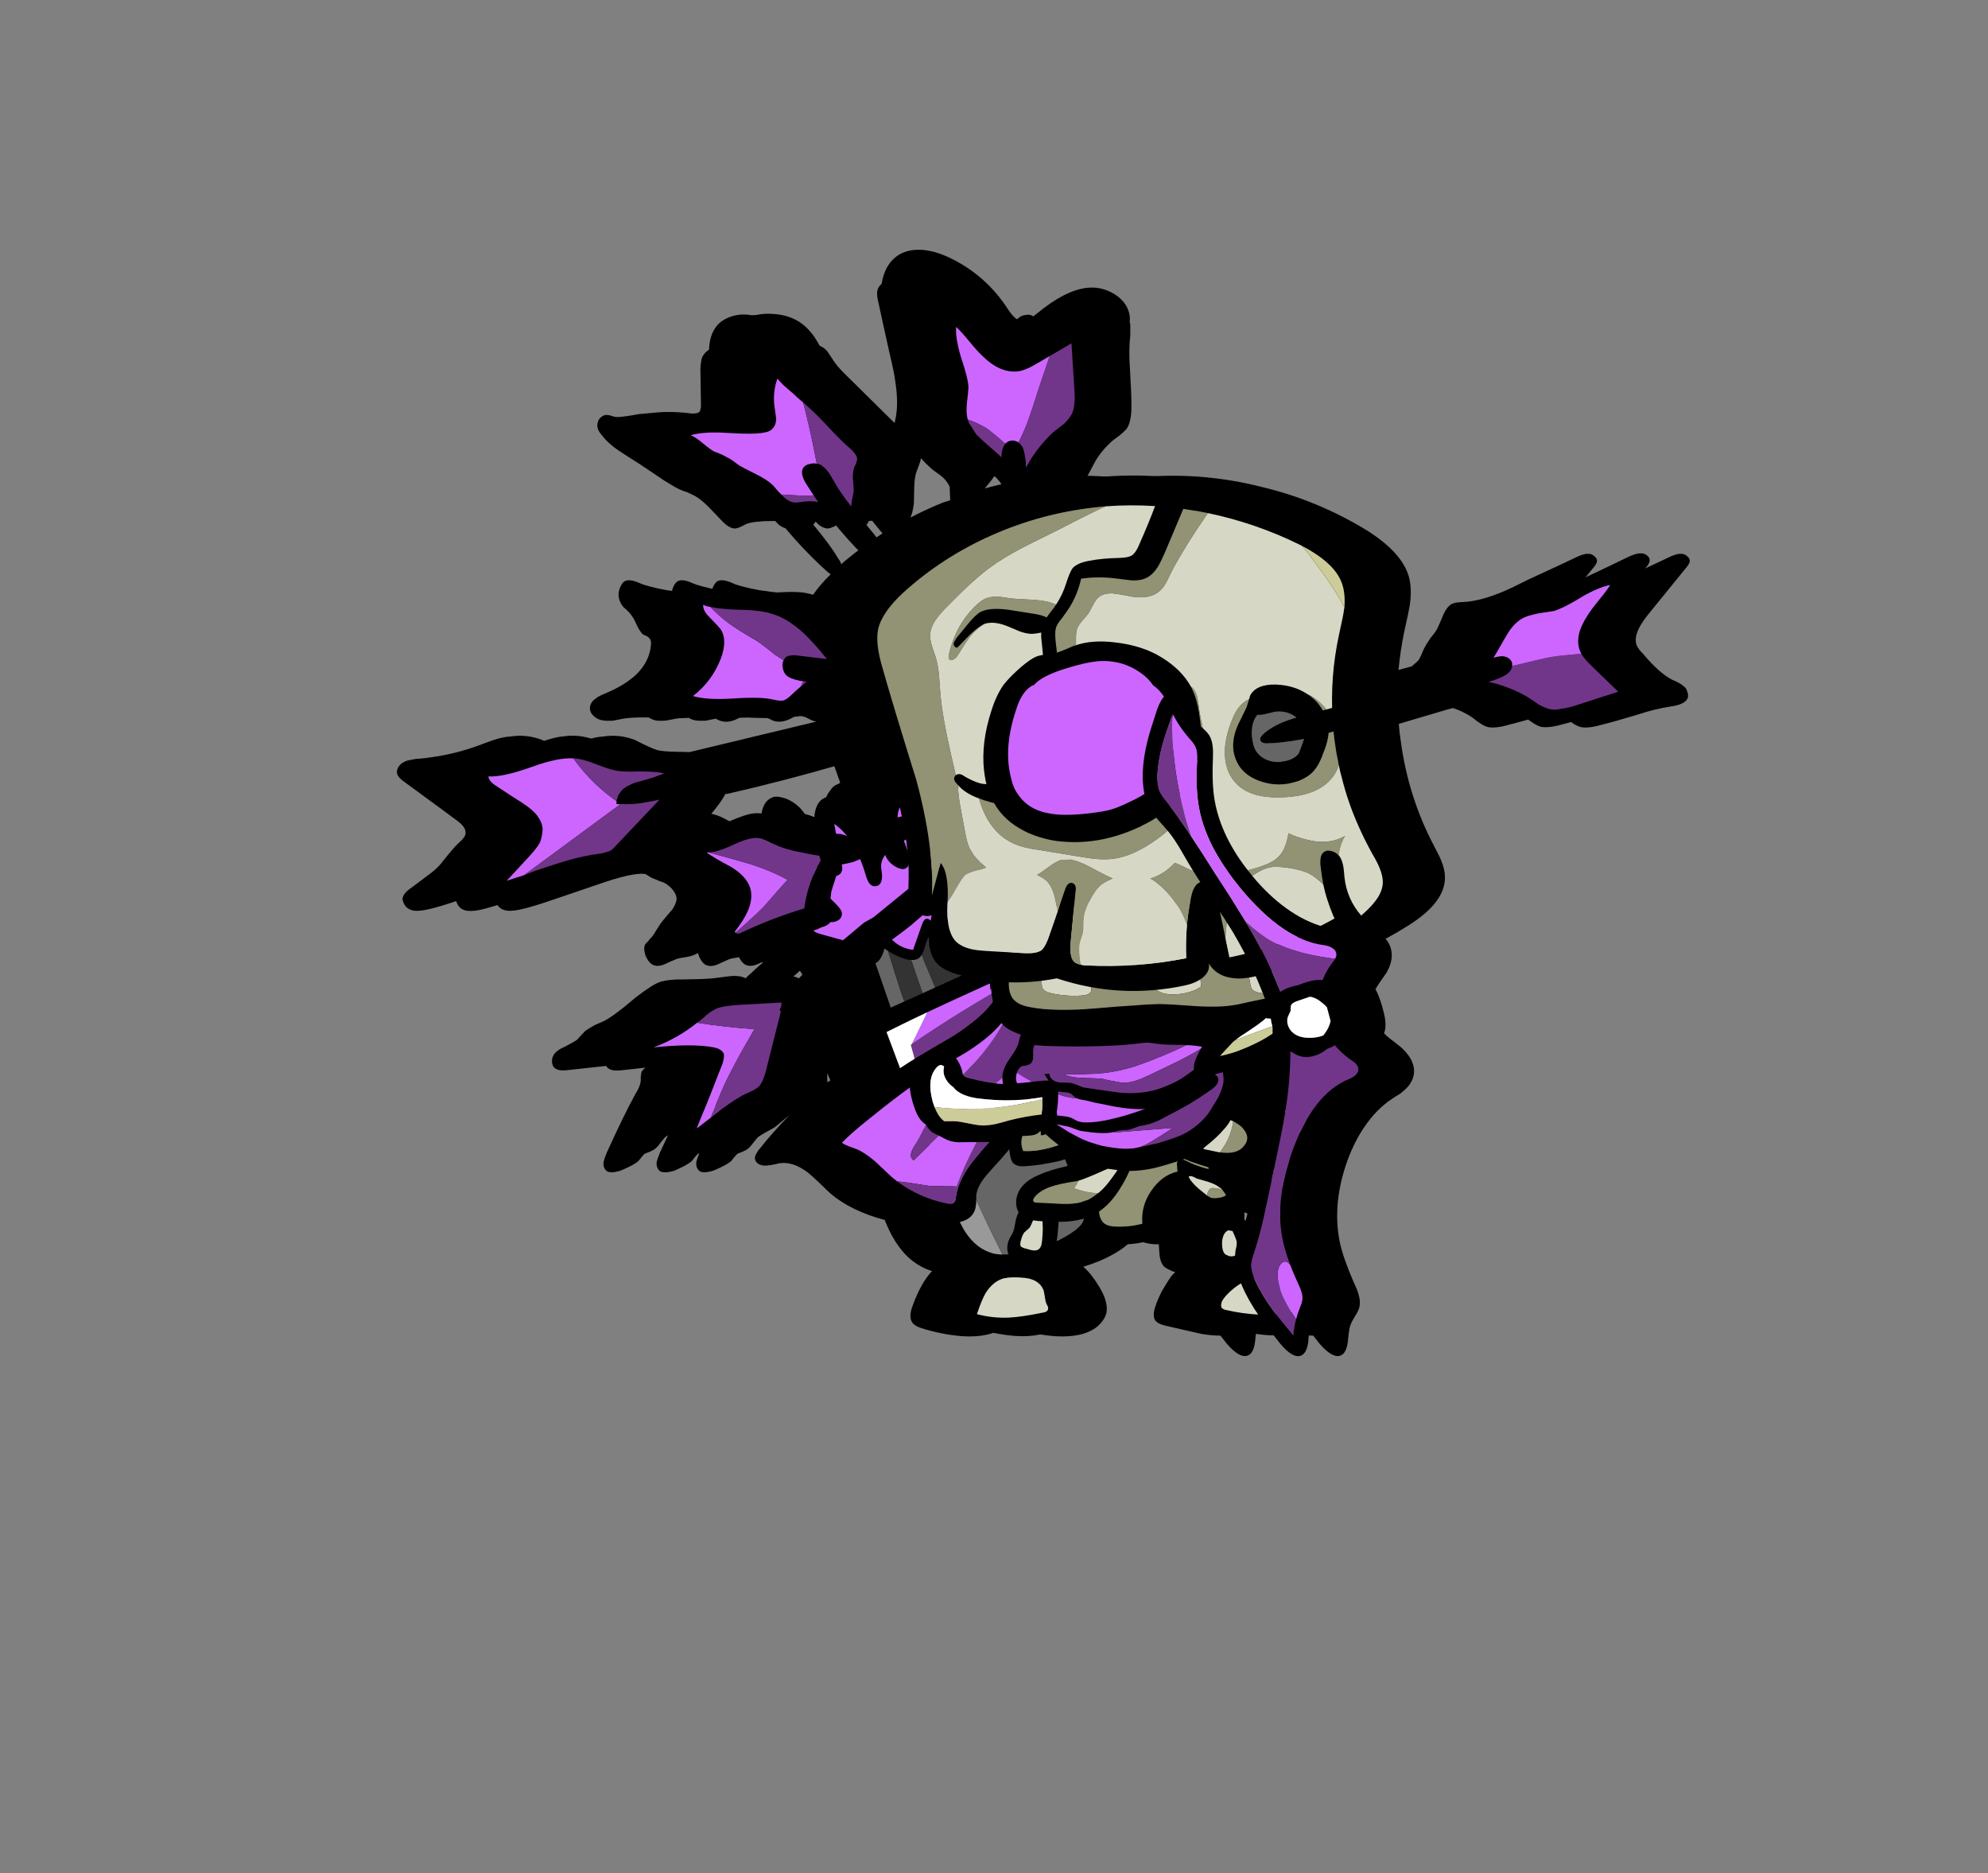 
<svg xmlns="http://www.w3.org/2000/svg" version="1.1" xmlns:xlink="http://www.w3.org/1999/xlink" preserveAspectRatio="none" x="0px" y="0px" width="345px" height="325px" viewBox="0 0 345 325">
<rect x="0" y="0" width="345" height="325" fill="#808080" stroke="none"/>
<defs>
<g id="Bone_Archer_16_Layer1_0_FILL">
<path fill="#000000" stroke="none" d="
M 37.65 -53.6
Q 34.95 -53.75 33.2 -52.4 31.201 -50.853 30.7 -47.7 30.649 -47.64 30.6 -47.6 30.15 -47.2 30 -46.65 29.75 -45.85 30.2 -44.2 30.35 -43.4 32.1 -35.55 32.85 -32.45 33.05 -30.9 33.65 -27.1 33.15 -24.5
L 32.95 -23.55 25.3 -31.1
Q 23.1 -33.2 22.5 -34.15 21.35 -35.9 21.3 -35.95 20.699 -36.679 19.95 -36.95 19.824 -37.184 19.7 -37.4 18.5 -39.55 16.9 -40.75 14.75 -42.4 11.45 -42.5 10.177 -42.558 9 -42.3 8.579 -42.281 8.15 -42.25 6.352 -42.59 4.65 -42.05 3.25 -41.6 2.4 -40.75 0.85 -39.2 0.75 -36.3 -0.077 -35.743 -0.45 -34.95 -0.65 -34.45 -0.75 -33
L -0.65 -26.35
Q -0.8 -25.65 -0.85 -25.55 -1.2 -25.15 -2.3 -25.2 -5.75 -25.65 -8.65 -25.35
L -11.4 -25.1
Q -13.3 -24.75 -13.9 -24.7 -14.85 -24.55 -15.4 -24.6 -15.65 -24.6 -16.2 -24.8 -16.7 -24.95 -16.95 -24.95 -17.45 -25 -17.95 -24.6 -18.45 -24.2 -18.55 -23.7 -18.9 -22.6 -17.9 -21.5 -16.8 -20 -14.75 -18.65 -14.4 -18.4 -11.25 -16.4
L -7 -13.55
Q -5.25 -12.45 -4.4 -12.05 -3.5 -11.65 -3.05 -11.55 -2.3 -11.2 -1.8 -10.95 -0.795 -10.409 0.35 -9.3 0.698 -8.974 1.05 -8.6 3.15 -6.35 3.75 -5.85 4.6 -5.25 5.2 -5.25 5.6 -5.25 6.25 -5.55 6.55 -5.7 7.25 -6.05 8.25 -6.4 9.6 -6.45 10.05 -6.55 12.1 -6.55 12.65 -6.55 12.95 -6.6 16.6 -2 21 2 21.45 2.4 21.85 2.7 20.037 4.47 18.8 6.25 17.535 5.871 16.4 5.8 15.1 5.7 12.6 5.85 12.25 5.85 9.45 5.45 6 4.8 4.75 4.2 3.15 3.5 2.3 3.85 1.7 4.15 1.3 5.25 1.201 5.577 1.15 5.9 0.723 5.826 0.3 5.8 -1 5.7 -3.5 5.85 -3.85 5.85 -6.65 5.45 -10.1 4.8 -11.35 4.2 -12.95 3.5 -13.8 3.85 -14.4 4.15 -14.8 5.25 -15.3 6.9 -14.15 8.35 -12.9 9.4 -12.5 10.15 -12.3 10.35 -11.65 11.8 -11.15 12.75 -10.7 13.15 -9.9 13.45 -9.7 13.7 -9.2 14.1 -9.35 15.15 -9.65 17.95 -12 20.2 -14 22 -17.1 23.3 -18.35 23.8 -18.85 24.2 -19.75 24.8 -19.9 25.65 -20.05 26.55 -19.3 27.25 -18.65 27.9 -17.7 28.05 -17.05 28.15 -15.95 28.1 -14.75 27.85 -14.15 27.75 -11.95 27.4 -7.5 27.6 -4.679 27.695 -2.75 27.6 -2.252 27.947 -1.6 28.05 -0.95 28.15 0.15 28.1 1.313 27.858 1.9 27.75 2.41 28.005 2.5 28.05 4 28.65 5.8 27.7 5.953 27.628 6.1 27.5 7.261 27.54 8.6 27.6 13.05 27.75 15.25 27.45 15.9 27.4 16.15 27.35 16.8 27.25 17.15 27.4 17.5 27.45 17.9 27.7 18.5 28 18.6 28.05 18.992 28.207 19.4 28.25
L -2.65 33.55
Q -3.745 33.5 -4.8 33.5 -7.35 33.45 -8.25 33.2 -9.6 32.75 -12.1 31.45 -14.8 30.4 -17.65 30.85 -18.9 30.9 -20.7 31.5 -21.65 31.85 -23.7 32.6 -24.297 32.81 -24.9 33 -26.172 32.504 -28.2 31.45 -30.9 30.4 -33.75 30.85 -35 30.9 -36.8 31.5 -37.75 31.85 -39.8 32.6 -44.5 34.25 -49.65 34.7 -50.15 34.7 -51 34.9 -51.75 35 -52.25 35.3 -52.85 35.6 -53.2 36.2 -53.55 36.85 -53.35 37.4 -53.15 38 -52.15 38.7 -48.2 41.6 -45.4 43.65
L -42.9 45.5
Q -41.55 46.5 -41.5 47.45 -41.45 48 -41.95 48.55 -42 48.7 -42.85 49.45 -43.9 50.5 -45.65 52.75 -46.5 53.85 -48.2 55.05 -49.1 55.75 -51 57.15 -52.4 58.1 -52.45 59.05 -52.35 59.7 -51.95 60.25 -51.55 60.75 -50.9 60.95 -50.05 61.25 -48.3 60.9 -46.4 60.55 -41.5 58.85
L -34.15 56.35
Q -33.839 56.242 -33.55 56.15 -34.139 56.589 -34.9 57.15 -36.3 58.1 -36.35 59.05 -36.25 59.7 -35.85 60.25 -35.45 60.75 -34.8 60.95 -33.95 61.25 -32.2 60.9 -30.3 60.55 -25.4 58.85
L -18.05 56.35
Q -13.45 54.75 -11.05 54.65 -10.653 54.676 -10.3 54.7 -9.562 55.171 -9.15 55.4 -8.95 55.45 -7.8 55.95 -6.9 56.2 -6.45 56.6 -5.7 57.1 -5.15 58.05 -4.8 58.75 -4.9 59.2 -5 59.9 -5.65 60.9 -6.35 61.65 -7.6 63.2 -7.7 63.35 -8.5 64.6 -9 65.5 -9.5 65.95 -9.65 66.2 -10 66.55 -10.4 66.9 -10.45 67.2 -10.6 67.75 -10.3 68.8 -9.85 69.9 -9.2 70.35 -8.35 70.9 -7.05 70.4 -5.65 69.75 -4.9 69.45 -4.5 69.3 -3.75 69.2 -2.6 69 -2.45 68.95 -1.65 68.75 -0.35 67.95 1.15 67.15 1.85 66.9 2.25 66.7 3.2 66.5 4.25 66.3 4.7 66.1 4.851 66.033 5 65.95 5.091 66.248 5.25 66.5 5.394 66.788 5.65 67.1 5.658 67.154 5.65 67.2 5.5 67.75 5.8 68.8 6.25 69.9 6.9 70.35 7.75 70.9 9.05 70.4 9.541 70.172 9.95 70 10.037 70.024 10.1 70.05 8.671 71.279 7.95 72 7.5 72.35 7.1 72.8 6.15 72.3 4.7 72.4 4.5 72.4 1.45 72.8 0.05 72.95 -3.8 73 -5.95 72.95 -7.55 73.35 -8.6 73.7 -9.8 74.55 -10.3 74.85 -11.9 76.05
L -13.95 77.75
Q -16 79.4 -17.35 80.15 -17.9 80.4 -19.05 80.9 -20.05 81.45 -20.7 81.9 -21.25 82.45 -22.2 83.5 -22.8 83.9 -24.35 84.7 -25.75 85.3 -26.25 86.15 -26.55 86.7 -26.5 87.3 -26.45 88.05 -26.05 88.35 -25.4 88.9 -24 88.75
L -11.15 87.35
Q -10.629 87.258 -10.4 87.4 -10.349 87.825 -10.2 88.1 -10.222 88.191 -10.3 88.3 -10.5 88.45 -10.85 88.85 -11.05 89.15 -11.05 89.65 -11.15 89.9 -11.1 90.5 -11.15 91.5 -12.05 92.9 -14.2 96.85 -17 103.05 -17.45 104.15 -17.55 104.65 -17.7 105.65 -17 106.25 -16.3 106.7 -14.55 106.15 -12.4 105.25 -11.55 104.55 -10.8 103.6 -10.45 103.25 -9.35 102.85 -8.85 102.55 -8.4 102.3 -7.8 101.5 -7.05 100.55 -6.85 100.35 -6.3 99.95 -5.3 99.4 -4.1 98.8 -3.7 98.45 -2.6 97.5 -2 97.05 -1.05 96.2 0.5 95.45 2.2 94.65 3.15 94.25 3.28 94.183 3.4 94.1 1.487 97.766 -0.9 103.05 -1.35 104.15 -1.45 104.65 -1.6 105.65 -0.9 106.25 -0.2 106.7 1.55 106.15 3.7 105.25 4.55 104.55 5.3 103.6 5.65 103.25 6.75 102.85 7.25 102.55 7.7 102.3 8.3 101.5 9.05 100.55 9.25 100.35 9.8 99.95 10.8 99.4 12 98.8 12.4 98.45 13.5 97.5 14.1 97.05 14.431 96.754 14.8 96.45 11.921 99.346 9.35 102.6 8.7 103.5 8.7 104 8.7 104.55 9.3 105 9.8 105.3 10.5 105.3 11.3 105.3 12.9 104.9 15.25 104.5 17.9 106.5 18.65 107.1 19.95 108.35 21.25 109.65 21.9 110.2 25.3 113.1 31.1 114.7
L 31.2 114.65
Q 31.9 116.4 32.55 117.55 34.55 121.2 37.55 122.8 38.465 123.308 39.45 123.6 37.59 125.516 36.1 129.55 35.35 131.5 36 132.5 36.35 133.05 37.45 133.45 41 134.6 44.7 134.9 49.55 135.2 52 133.25 52.224 133.052 52.4 132.85 52.818 133.184 53.55 133.45 57.1 134.6 60.8 134.9 65.65 135.2 68.1 133.25 69.4 132.1 69.7 130.9 70.1 129 68.45 126.3 67.083 124.032 65.7 122.85 67.021 122.441 68.5 121.85 72.787 120.018 74.6 117.7 74.692 117.811 74.8 117.9 75.9 118.8 78.1 118.95 78.46 118.967 78.8 118.95 78.86 119.573 78.9 120.45 79 122.1 79.75 122.85 80.1 123.15 81.1 123.6 81.4 123.7 81.65 123.8 81.3 124.1 80.95 124.5 80.45 125.2 79.35 127.05 78.15 129.4 77.95 130.75 77.85 131.65 78.15 132.1 78.5 132.7 79.85 133.05 86.05 134.45 86.2 134.5 87.966 134.79 89.5 134.8 90.017 135.45 90.6 136.2 92.85 138.8 94.25 138.25 95.25 137.85 95.5 135.9 95.6 134.95 95.65 134.5 95.746 133.589 95.9 133.05
L 95.95 133.05
Q 102.15 134.45 102.3 134.5 104.066 134.79 105.6 134.8 106.117 135.45 106.7 136.2 108.95 138.8 110.35 138.25 111.35 137.85 111.6 135.9 111.7 134.95 111.75 134.5 111.85 133.55 112.05 133 112.2 132.5 112.9 131.35 113.55 130.35 113.65 129.65 113.8 128.7 113.45 127.6 113.3 126.95 112.65 125.6 110.8 121.35 110.2 118.55 108.95 112.3 111.2 105.4 112.45 101.6 114.4 98.7 116.55 95.5 119.3 93.7 119.7 93.4 120.65 92.85 121.35 92.3 121.8 91.85 123.15 90.45 123.1 88.75 123 86.65 120.7 84.65
L 118.9 83.25
Q 118.318 82.8 117.9 82.35
L 117.9 82.35
Q 118.45 80.85 117.75 78.4 117.4 76.9 116.75 75.4 116.596 75.024 116.4 74.7 116.676 74.211 117.05 73.65
L 118.3 71.85
Q 119.7 69.45 119 67.4 118.737 66.612 118.15 65.95 120.122 64.892 122 63.7 128.7 59.55 128.45 55 128.4 53.8 127.8 52.35 127.65 51.9 126.55 49.8 122.1 41.35 120.8 31.7 120.55 30.15 120.45 28.65
L 128.9 26.15
Q 129.388 26.043 129.85 25.9 131.556 26.464 133.15 27.5 134.9 28.95 135.9 29.2 137.2 29.5 139.75 28.75 141.8 28.25 145.6 27.1 146.593 26.779 147.5 26.5 148.391 26.942 149.25 27.5 151 28.95 152 29.2 153.3 29.5 155.85 28.75 157.9 28.25 161.7 27.1 165.1 26 167.55 25.65 170.15 25.3 170.6 24.15 170.75 23.65 170.5 23.05 170.35 22.4 169.85 22.1 169.45 21.65 167.8 20.95 165.55 19.75 162.8 16.45 162.1 15.8 161.75 15.05 160.95 13.1 163.7 9.7
L 170.2 1.7
Q 170.95 0.85 170.95 0.35 170.95 -0.15 170.35 -0.55 169.95 -0.9 169.3 -0.85 168.6 -0.9 167 -0.1 166.2 0.3 158.95 3.65 156.1 5.1 154.65 5.7 151.856 6.874 149.55 7.3
L 154.1 1.7
Q 154.85 0.85 154.85 0.35 154.85 -0.15 154.25 -0.55 153.85 -0.9 153.2 -0.85 152.5 -0.9 150.9 -0.1 150.1 0.3 142.85 3.65 140 5.1 138.55 5.7 135.1 7.15 132.4 7.45
L 130.95 7.55
Q 130.1 7.6 129.55 7.9 128.8 8.35 128.2 9.65 127.65 11 127.3 11.75 127.05 12.45 125.95 13.75 125.1 15 124.75 15.75 124.3 16.9 124 17.4 123.8 17.75 123.3 18.15 122.95 18.4 122.75 18.65
L 120.4 19.3
Q 120.705 15.958 121.4 12.65 122.25 8.85 122.4 7.75 122.75 4.95 122.15 2.95 120.9 -1.1 115.1 -4.8 110.895 -7.407 106.35 -9.3 101.705 -11.256 96.7 -12.45 86.85 -14.95 76.9 -14.25 74.992 -14.128 73.1 -13.9 69.774 -14.326 66.4 -14.4 66.463 -14.446 66.5 -14.5
L 67.8 -16.95
Q 68.95 -18.9 70.85 -20.55 72.85 -21.95 73.35 -22.75 74.1 -24.05 74.05 -26.75 74.05 -28.7 73.8 -32.8 73.55 -36.25 73.85 -38.75 73.859 -38.826 73.85 -38.9 73.881 -38.962 73.85 -39.05 73.88 -39.082 73.85 -39.15 73.88 -39.203 73.85 -39.25
L 73.85 -40.7
Q 73.807 -40.885 73.75 -41.1 73.813 -41.619 73.75 -42.15 73.4 -44.5 71.05 -45.95 68.8 -47.3 66.25 -47 62.5 -46.55 57.65 -42.55 57.319 -42.273 57 -42.05 56.981 -42.079 56.95 -42.1 56.4 -42.45 55.75 -42.3 55.05 -42.25 54.55 -41.85 54.404 -41.748 54.2 -41.55 53.487 -41.975 52.65 -43.25 48.8 -49.25 42.35 -52.3 39.85 -53.45 37.65 -53.6
M 18.85 -5.9
Q 19.059 -6.138 19.25 -6.45 19.638 -6.027 19.85 -5.85 20.7 -5.25 21.3 -5.25 21.7 -5.25 22.35 -5.55 22.65 -5.7 23.35 -6.05 24.35 -6.4 25.7 -6.45 26.15 -6.55 28.2 -6.55 28.75 -6.55 29.05 -6.6 29.946 -5.471 30.85 -4.4 27.422 -2.187 24.25 0.45 24 0.7 23.7 0.95 23.55 0.45 23.15 -0.05 21.9 -2.25 18.85 -5.9
M 36.65 -14.8
Q 36.85 -15.4 37.25 -16.45 37.476 -16.986 37.5 -17.45 37.818 -17.143 38.15 -16.75 39.2 -15.7 39.95 -15.15 41 -14.45 41.45 -14 41.75 -13.7 42.15 -13.15 42.35 -12.75 42.5 -12.55
L 42.6 -10.15
Q 41.95 -9.95 41.35 -9.75 40.809 -9.531 40.25 -9.3 37.943 -8.312 35.7 -7.15 36.095 -8.062 36.25 -9.3 36.28 -9.495 36.3 -9.7 36.3 -10.5 36.35 -12.3 36.4 -13.85 36.65 -14.8
M 57.55 -14
Q 57.57 -13.98 57.6 -13.95 53.012 -13.424 48.6 -12.2 49.85 -13.7 50.4 -14.5
L 51.7 -16.95
Q 52.132 -17.683 52.65 -18.4 53.288 -17.887 54.25 -16.75 55.3 -15.7 56.05 -15.15 57.1 -14.45 57.55 -14
M 121.75 23.05
Q 122.272 23.485 122.95 23.85 121.526 24.271 120.25 24.65 120.241 24.117 120.25 23.55 120.956 23.334 121.75 23.05
M 104.55 92.85
Q 104.852 92.613 105.1 92.4 104.889 94.346 104.55 96.3 104.2 98.35 103.15 102.75 102.2 106.95 101.85 109.2 101.55 111.3 101.35 112.3 101.095 113.83 100.7 114.9 100.06 113.974 99.05 113.5 98.773 113.384 98.5 113.3
L 98.55 113.3
Q 100.9 112.65 101.2 111.3 101.4 110.25 100.6 109.35 100.2 108.85 99.05 108.1 98.25 107.65 97.7 107.25 97.95 107 97.95 106.65
L 97.9 106.1 97.9 106.05
Q 99.2 106 100.05 105.5 100.95 105.05 102 103.7 103.2 102.35 103.4 101.1 103.7 99.5 102.55 97.8 101.904 96.791 100.6 95.85 101.828 94.598 103.2 93.7 103.6 93.4 104.55 92.85
M 17.9 32.5
L 18.85 32.2
Q 20.05 31.75 20.95 31.4 21.007 31.569 21.05 31.75
L 17.9 32.5
M 3.6 40.8
L 3.9 40.8
Q 13.315 38.647 22.5 36 22.944 37.231 23.4 38.55 23.459 38.743 23.5 38.9 23.359 38.983 23.2 39.05 22.25 39.4 21.75 40.25 20.65 41.55 20.75 43.75 20.785 44.488 21.15 45.95
L 21.1 45.95
Q 19.75 45.2 19.05 44.85 18.225 44.483 17.4 44.3 17.222 44.039 17.05 43.85 16.05 42.5 14.3 41.7 13 41.2 12.1 41.3 10.7 41.65 10.15 43.1 9.75 44.05 9.7 45.9 9.706 46.118 9.7 46.35 9.347 46.523 8.95 46.7 8.786 46.629 8.7 46.6 8.35 46.6 6.85 46.35 5.65 46.25 5 45.95 3.65 45.2 2.95 44.85 2.046 44.448 1.15 44.25 2.818 42.267 3.6 40.8
M 17.05 72.4
Q 17.129 72.619 17.2 72.8 16.342 72.904 14.8 72.95 15.583 72.338 16.5 71.5 16.734 71.724 17.05 72.4
M 5.75 87.45
Q 5.866 87.532 5.9 87.7 6.05 87.95 5.8 88.3 5.631 88.427 5.35 88.7 5.498 88.157 5.75 87.45
M 21.3 90.85
Q 21.25 90.315 21.25 89.95 21.262 89.65 21.3 89.25 21.398 89.502 21.45 89.7 21.6 90.05 21.8 90.5 21.546 90.689 21.3 90.85
M 49.6 122.85
Q 50.859 122.463 52.25 121.9 52.925 122.413 53.65 122.8 54.564 123.308 55.55 123.6 54.194 125.011 53 127.55 52.746 126.948 52.35 126.3 50.983 124.032 49.6 122.85
M 93.65 113.4
Q 94.022 113.565 94.35 113.65 95.017 113.817 96 113.75 95.874 113.839 95.75 113.95 95.3 114.4 94.95 115.05 94.45 115.9 94.45 116.5 94.45 116.95 94.75 117.8 94.9 118.25 95 120.45 95.1 122.1 95.85 122.85 96.2 123.15 97.2 123.6 97.5 123.7 97.75 123.8 97.4 124.1 97.05 124.5 96.819 124.823 96.45 125.4 94.685 121.281 94.1 118.55 93.596 116.027 93.65 113.4 Z"/>
</g>

<g id="Duplicate_Items_Folder_Bone_Crossbow_cape_copy_0_Layer1_0_FILL">
<path fill="#000000" stroke="none" d="
M 39.3 -37.45
Q 38.3 -37.8 37.15 -37.35 36.1 -36.95 35.35 -36.05 34.2 -34.75 33.65 -32 33.1 -28.75 32.7 -27.7 29.9 -29.35 27.95 -28.45 26.75 -27.85 26.4 -26.75 26.1 -25.95 26.2 -24.15 26.3 -22.45 26.6 -21.6 26.8 -21 27.7 -19.3
L 29.7 -16
Q 30.05 -15.3 30.05 -15.05 30.05 -14.75 29.7 -13.95 26.85 -8.9 26.15 -7 26.121 -6.911 26.1 -6.85 25.045 -6.883 24.3 -6.5 23.3 -5.95 22.55 -4.4 21.8 -2.6 21.3 -1.75 20.1 -0.1 19.55 0.75 19 1.65 18.5 3.1 17.95 4.75 17.65 5.55 16.85 7.65 14.75 11.3
L 9.2 20.65
Q 6.7 24.8 5.8 27.4 4.35 31.35 5.1 34.65 5.85 38.15 9.1 41.05 11.25 43 15.6 45.2 21.65 48.15 25.1 46.5 26.7 45.7 28 43.9 28.7 42.8 29.95 40.35 32.05 36.2 38.4 25.5
L 48.15 9.3
Q 49 7.85 49.3 6.95 49.75 5.55 49.35 4.5 49.054 3.736 48.2 3.05
L 54.75 -4.65
Q 55.5 -5.6 56.15 -5.9 56.55 -6.1 57.9 -6.2 61.7 -6.4 65.25 -8.05 66.7 -8.7 67.2 -9.45 67.65 -10.15 67.85 -11.55 68.15 -12.9 67.85 -13.75 67.4 -14.8 65.55 -15.6 67.25 -18.3 67.3 -19.9 67.45 -21.55 66.25 -23.45 65.45 -24.6 64.65 -24.8 64.3 -24.85 63.2 -24.65
L 60.3 -23.85
Q 60.7 -25.95 60.6 -28.05 60.6 -29.1 60.25 -29.95 59.85 -30.8 58.95 -31.25 58.05 -31.7 57.1 -31.6 55.35 -31.55 53.8 -30 53.05 -29.3 51.55 -27.05 51 -28.25 49.45 -28.15 49.315 -28.136 49.15 -28.1 49.894 -29.37 50.55 -30.7 51.15 -32 51.3 -32.75 51.65 -34.4 51.1 -36.2 50.65 -37.55 49.95 -38.15 48.8 -39 47.3 -38.45 46.3 -38.1 44.95 -36.95 43.55 -35.7 42.2 -34.1 41.15 -36.9 39.3 -37.45
M 36.85 -24.85
Q 36.996 -29.369 39.05 -33.3 39.366 -32.603 39.45 -31.55 39.536 -30.474 39.8 -29.8 39.851 -29.221 39.95 -28.9 40.15 -28.3 40.65 -27.95 41.2 -27.6 41.75 -27.8 42.2 -27.9 42.7 -28.6
L 47.15 -34.2
Q 47.65 -29.9 44.05 -24.25 42.8 -22.4 43.75 -21.65 44.45 -21 45.55 -21.8 46.05 -22.2 46.9 -23.2 47.7 -23.9 48.9 -24 48.15 -22.55 48.65 -20.85 49.05 -19.7 49.8 -19.7 50.35 -19.65 50.95 -20.25 51.7 -20.95 52.35 -22.15 52.75 -22.85 53.45 -24.3 54.9 -27 56.8 -27.5 56.9 -24.45 55.45 -21.9 54.6 -20.35 54.5 -19.75 54.4 -19.15 54.7 -18.55 55 -17.95 55.6 -17.85 56.15 -17.7 57.45 -18.65 59.6 -20.2 62.25 -20.2
L 62.8 -19.2
Q 61.35 -17.4 59.35 -16.15 58.25 -15.5 57.9 -15.05 57.15 -14.2 57.6 -13.35 58.1 -12.45 59.5 -12.75 59.795 -12.813 60.2 -12.95 60.34 -12.631 60.6 -12.4 61.05 -12 61.65 -12 62 -12 62.5 -12.2 62.75 -12.3 63.3 -12.55
L 63.3 -12.55 63.35 -12.5
Q 60.4 -10.75 56.65 -9.7 54.65 -9.15 54.4 -9.1 53.15 -8.65 52.35 -8.05 51.636 -7.524 50.5 -5.9 50.396 -5.945 50.25 -6 50.75 -6.65 50.4 -7.45 50.1 -8.3 49.3 -8.45 48.85 -8.55 47.25 -8.1 45.85 -7.75 45.4 -8.7 45.25 -9.05 45.45 -10.15 45.6 -11.05 45.2 -11.35 44.8 -11.55 44.05 -11.25
L 39.65 -9.5
Q 38.35 -11.4 38.6 -13.65 38.7 -14.7 38.4 -15 38.15 -15.25 37.35 -15.25 35.841 -15.193 34.45 -14.8 34.535 -15.109 34.55 -15.4 34.55 -16.4 33.8 -17.9
L 31.15 -23.45
Q 30.588 -24.534 30.95 -25.05 31.391 -24.725 32.1 -24.1 33.072 -23.432 33.85 -23.5 33.986 -23.337 34.1 -23.2 35.3 -22.2 36.2 -22.9 36.75 -23.3 36.85 -24.85
M 33.6 -12.9
Q 33.936 -12.78 34.35 -12.75 35.25 -12.75 36.55 -13.4 36.584 -13.009 36.65 -12.65 36.846 -11.305 37.35 -9.95 37.38 -9.901 37.4 -9.85 37.712 -9.07 38.1 -8.6 38.59 -7.966 39.2 -7.8 39.564 -7.727 40 -7.8 40.446 -7.877 40.95 -8.1 41.021 -8.115 41.1 -8.15 42.55 -8.85 43.05 -8.9 42.794 -8.003 43.35 -7.25 43.424 -7.189 43.45 -7.15 43.536 -7.064 43.6 -7 44.1 -6.5 45.4 -6 47.32 -5.406 48 -6.15 47.601 -5.542 48 -4.7 48.378 -3.945 49.05 -3.65 47.664 -1.564 45.9 0.2 45.304 0.796 45 1.25
L 45.35 1.4 37.25 -2.3 35.05 -3.3 31.9 -4.75 29.5 -5.85 29.55 -5.85 33.6 -12.9
M 25.85 -3.6
Q 27.039 -3.122 28.5 -2.5 30.425 -1.696 32.8 -0.65 37.333 1.337 43.6 4.2 44.8 4.8 45.25 5.25 45.902 5.983 45.7 6.75 45.683 6.924 45.6 7.1 45 8.2 42.8 7.75
L 24.75 4.25 21.9 3.7 25.85 -3.6
M 43.55 10.55
L 40.55 15.55
Q 39.85 16.75 39.95 17.45 39.15 17.85 38.4 19.15
L 31.85 29.95
Q 31.05 31.35 28.65 36.1 26.75 39.95 25.3 42.1 24.4 43.35 23.65 43.7 22.9 44.05 21.45 43.75 17.35 42.9 12.65 39.45 10.943 38.177 9.95 37 9.341 36.283 9 35.6 7.7 32.95 8.65 29.55 9.2 27.65 11.15 23.9
L 17.25 12.75
Q 18.4 10.6 18.7 9.55 18.9 8.45 19.05 7.85 19.3 6.9 19.7 6.3 22.054 6.832 24.5 7.3
L 31.3 8.6
Q 31.584 8.654 31.85 8.7
L 43.55 10.55 Z"/>

<path fill="#999999" stroke="none" d="
M 22.9 8.45
Q 23.242 7.781 23.55 7.15 24.044 7.246 24.5 7.3 22.054 6.832 19.7 6.3 19.3 6.9 19.05 7.85 18.9 8.45 18.7 9.55 18.4 10.6 17.25 12.75
L 11.15 23.9
Q 9.2 27.65 8.65 29.55 7.7 32.95 9 35.6 9.341 36.283 9.95 37 10.894 34.655 11.95 32.2 14.15 27.1 19.1 16.3 21.6 10.9 22.9 8.45 Z"/>

<path fill="#666666" stroke="none" d="
M 40.55 15.55
L 43.55 10.55 31.85 8.7
Q 31.584 8.654 31.3 8.6
L 24.5 7.3
Q 24.044 7.246 23.55 7.15 23.242 7.781 22.9 8.45 21.6 10.9 19.1 16.3 14.15 27.1 11.95 32.2 10.894 34.655 9.95 37 10.943 38.177 12.65 39.45 17.35 42.9 21.45 43.75 22.9 44.05 23.65 43.7 24.4 43.35 25.3 42.1 26.75 39.95 28.65 36.1 31.05 31.35 31.85 29.95
L 38.4 19.15
Q 39.15 17.85 39.95 17.45 39.85 16.75 40.55 15.55
M 40 -7.8
Q 39.564 -7.727 39.2 -7.8 38.59 -7.966 38.1 -8.6
L 37.85 -8.15
Q 36.311 -5.548 35.05 -3.3
L 37.25 -2.3 38.65 -5.15
Q 39.481 -6.905 40 -7.8
M 34.35 -12.75
Q 33.936 -12.78 33.6 -12.9
L 29.55 -5.85 29.5 -5.85 31.9 -4.75
Q 32.804 -6.424 34.3 -8.85
L 36.65 -12.65
Q 36.584 -13.009 36.55 -13.4 35.25 -12.75 34.35 -12.75 Z"/>

<path fill="#71368A" stroke="none" d="
M 45.6 7.1
Q 45.683 6.924 45.7 6.75 41.04 5.164 38.15 4.25 32.263 2.393 27.15 1.1
L 27.1 1.1
Q 27.053 1.102 26.95 1.05
L 26.95 1.05
Q 25.898 2.71 24.75 4.25
L 42.8 7.75
Q 45 8.2 45.6 7.1 Z"/>

<path fill="#CC66FF" stroke="none" d="
M 32.8 -0.65
Q 32.964 -0.571 33.1 -0.5 32.508 -0.323 31.85 -0.15
L 27.55 1
Q 27.34 1.058 27.15 1.1 32.263 2.393 38.15 4.25 41.04 5.164 45.7 6.75 45.902 5.983 45.25 5.25 44.8 4.8 43.6 4.2 37.333 1.337 32.8 -0.65
M 39.05 -33.3
Q 36.996 -29.369 36.85 -24.85 36.75 -23.3 36.2 -22.9 35.3 -22.2 34.1 -23.2 33.986 -23.337 33.85 -23.5 33.072 -23.432 32.1 -24.1 31.391 -24.725 30.95 -25.05 30.588 -24.534 31.15 -23.45
L 33.8 -17.9
Q 34.55 -16.4 34.55 -15.4 34.535 -15.109 34.45 -14.8 35.841 -15.193 37.35 -15.25 38.15 -15.25 38.4 -15 38.7 -14.7 38.6 -13.65 38.35 -11.4 39.65 -9.5
L 44.05 -11.25
Q 44.8 -11.55 45.2 -11.35 45.6 -11.05 45.45 -10.15 45.25 -9.05 45.4 -8.7 45.85 -7.75 47.25 -8.1 48.85 -8.55 49.3 -8.45 50.1 -8.3 50.4 -7.45 50.75 -6.65 50.25 -6 50.396 -5.945 50.5 -5.9 51.636 -7.524 52.35 -8.05 53.15 -8.65 54.4 -9.1 54.65 -9.15 56.65 -9.7 60.4 -10.75 63.35 -12.5
L 63.3 -12.55 63.3 -12.55
Q 62.75 -12.3 62.5 -12.2 62 -12 61.65 -12 61.05 -12 60.6 -12.4 60.34 -12.631 60.2 -12.95 59.795 -12.813 59.5 -12.75 58.1 -12.45 57.6 -13.35 57.15 -14.2 57.9 -15.05 58.25 -15.5 59.35 -16.15 61.35 -17.4 62.8 -19.2
L 62.25 -20.2
Q 59.6 -20.2 57.45 -18.65 56.15 -17.7 55.6 -17.85 55 -17.95 54.7 -18.55 54.4 -19.15 54.5 -19.75 54.6 -20.35 55.45 -21.9 56.9 -24.45 56.8 -27.5 54.9 -27 53.45 -24.3 52.75 -22.85 52.35 -22.15 51.7 -20.95 50.95 -20.25 50.35 -19.65 49.8 -19.7 49.05 -19.7 48.65 -20.85 48.15 -22.55 48.9 -24 47.7 -23.9 46.9 -23.2 46.05 -22.2 45.55 -21.8 44.45 -21 43.75 -21.65 42.8 -22.4 44.05 -24.25 47.65 -29.9 47.15 -34.2
L 42.7 -28.6
Q 42.2 -27.9 41.75 -27.8 41.2 -27.6 40.65 -27.95 40.15 -28.3 39.95 -28.9 39.851 -29.221 39.8 -29.8 39.536 -30.474 39.45 -31.55 39.366 -32.603 39.05 -33.3 Z"/>

<path fill="#FFFFFF" stroke="none" d="
M 28.5 -2.5
Q 27.039 -3.122 25.85 -3.6
L 21.9 3.7 24.75 4.25
Q 25.898 2.71 26.95 1.05
L 26.95 1.05
Q 27.053 1.102 27.1 1.1
L 27.15 1.1
Q 27.34 1.058 27.55 1
L 31.85 -0.15
Q 32.508 -0.323 33.1 -0.5 32.964 -0.571 32.8 -0.65 30.425 -1.696 28.5 -2.5 Z"/>

<path fill="#793C00" stroke="none" d="
M 43.45 -7.15
Q 43.424 -7.189 43.35 -7.25
L 42.85 -6.5
Q 43.17 -6.82 43.45 -7.15 Z"/>

<path fill="#333333" stroke="none" d="
M 38.65 -5.15
L 37.25 -2.3 45.35 1.4 45 1.25
Q 45.304 0.796 45.9 0.2 47.664 -1.564 49.05 -3.65 48.378 -3.945 48 -4.7 47.601 -5.542 48 -6.15 47.32 -5.406 45.4 -6 44.1 -6.5 43.6 -7 43.536 -7.064 43.45 -7.15 43.17 -6.82 42.85 -6.5
L 43.35 -7.25
Q 42.794 -8.003 43.05 -8.9 42.55 -8.85 41.1 -8.15 41.021 -8.115 40.95 -8.1 40.446 -7.877 40 -7.8 39.481 -6.905 38.65 -5.15
M 38.1 -8.6
Q 37.712 -9.07 37.4 -9.85 37.38 -9.901 37.35 -9.95 36.846 -11.305 36.65 -12.65
L 34.3 -8.85
Q 32.804 -6.424 31.9 -4.75
L 35.05 -3.3
Q 36.311 -5.548 37.85 -8.15
L 38.1 -8.6 Z"/>
</g>

<g id="Duplicate_Items_Folder_Bone_Crossbow_cape_copy_0_Layer0_0_FILL">
<path fill="#000000" stroke="none" d="
M 57.4 9.55
Q 59 7.75 59.3 6.75 59.55 5.9 59.4 5.05 59.2 4.1 58.6 3.6 57.45 2.65 55.55 3.3 53.7 4.3 52.75 4.8 50.75 5.8 46.55 6.4 42.25 7 40.15 6.95 37.05 6.8 32.95 5.6 28.25 4 25.9 3.25 14.1 -0.5 1.85 0.05 0.75 0.15 0.35 0.45 -0.05 0.85 0 1.6 0.1 2.2 0.5 2.7 1.05 3.3 2.45 4.25 4.3 5.8 4.5 9.1 4.55 10.05 4.45 11.85 4.35 13.7 4.35 14.55 4.4 19 7.05 24.45 8 26.5 9.1 27.5 10.85 28.95 12.6 28.3 13.1 28.1 13.7 27.65
L 14.7 26.8
Q 15.8 26.05 17.5 25.9 18.3 25.8 20.6 25.85 28.1 26.15 34.95 24.35 42.25 22.45 47.95 18.4 52.25 15.35 57.4 9.55
M 52.85 7.7
Q 53.95 6.95 54.45 6.65 55.4 6.1 56.2 6.2
L 51.15 11.4
Q 48.45 14.1 47.35 15 46.15 15.9 44.45 16.95 35.45 22.3 24.9 22.45 20.45 22.35 18.25 22.5 14.45 22.8 12.1 24.35 11.6 24.75 11.2 24.7 10.959 24.678 10.75 24.5 10.497 24.321 10.3 23.9 7.868 19.654 7.5 14.85 7.462 14.235 7.45 13.6 7.55 11 7.6 9.7 7.6 7.4 7.1 5.85 6.75 4.95 6.6 4.55 6.3 3.75 6.25 3.2 8 3.25 11.5 3.85 20.7 5.45 25.1 6.8 27.45 7.5 32.05 9.1 36.15 10.35 39.15 10.45 40.358 10.501 41.7 10.4 43.016 10.293 44.45 10.05 46.2 9.75 49.7 8.9 52 8.25 52.85 7.7 Z"/>

<path fill="#CC66FF" stroke="none" d="
M 26.1 11.15
Q 28.05 11.25 31.95 11.45 36.895 11.563 41.7 10.4 40.358 10.501 39.15 10.45 36.15 10.35 32.05 9.1 27.45 7.5 25.1 6.8 20.7 5.45 11.5 3.85 8 3.25 6.25 3.2 6.3 3.75 6.6 4.55 6.75 4.95 7.1 5.85 7.6 7.4 7.6 9.7 7.55 11 7.45 13.6 7.462 14.235 7.5 14.85 7.907 15.378 8.25 15.9 8.5 16.25 9.75 18.25 10.6 19.7 11.35 20.5 11.85 21.05 12.85 22.15 13.338 22.693 13.65 23.2 17.442 21.708 23.8 20.3 32.05 18.45 35.3 17.25 29.95 16.05 18.95 15.15
L 12.15 14.6
Q 11.95 13.25 14.55 13 15.65 12.85 17.45 12.35 19.6 11.7 20.35 11.55 22.7 11.05 26.1 11.15 Z"/>

<path fill="#71368A" stroke="none" d="
M 54.45 6.65
Q 53.95 6.95 52.85 7.7 52 8.25 49.7 8.9 46.2 9.75 44.45 10.05 43.016 10.293 41.7 10.4 36.895 11.563 31.95 11.45 28.05 11.25 26.1 11.15 22.7 11.05 20.35 11.55 19.6 11.7 17.45 12.35 15.65 12.85 14.55 13 11.95 13.25 12.15 14.6
L 18.95 15.15
Q 29.95 16.05 35.3 17.25 32.05 18.45 23.8 20.3 17.442 21.708 13.65 23.2 13.338 22.693 12.85 22.15 11.85 21.05 11.35 20.5 10.6 19.7 9.75 18.25 8.5 16.25 8.25 15.9 7.907 15.378 7.5 14.85 7.868 19.654 10.3 23.9 10.497 24.321 10.75 24.5 10.959 24.678 11.2 24.7 11.6 24.75 12.1 24.35 14.45 22.8 18.25 22.5 20.45 22.35 24.9 22.45 35.45 22.3 44.45 16.95 46.15 15.9 47.35 15 48.45 14.1 51.15 11.4
L 56.2 6.2
Q 55.4 6.1 54.45 6.65 Z"/>
</g>

<g id="Skeleton_Archer_archerSkeleton_body_0_Layer0_0_FILL">
<path fill="#000000" stroke="none" d="
M 13.25 35.55
Q 12.65 34.65 11.45 34.35 10.35 34.05 9.25 34.45 7.9 34.9 6.95 36.1 6 37.25 5.75 38.7 5.5 40 5.4 40.2 5.25 40.6 4.75 41.35 4.25 42.2 4.25 43.1 4.25 44.1 4.85 44.7 5.049 44.899 5.3 45.05 2.967 45.298 1.75 45.95 -1.2 47.45 -3.4 52.9 -4.2 54.85 -3.5 55.85 -3.15 56.35 -1.95 56.75 1.8 57.9 5.75 58.2 10.9 58.5 13.5 56.55 14.9 55.45 15.2 54.25 15.65 52.35 13.9 49.7 11.697 46.349 9.5 45.45 10.029 45.647 10.5 45.95 10.916 45.824 11.3 45.55 12.3 44.85 12.85 43.7 13.5 42.25 13.7 39.05 13.9 36.55 13.25 35.55
M 7.3 43.1
L 6.85 42.9
Q 6.55 42.65 6.75 41.9 7.05 40.85 7.4 40.45
L 8.3 39.7
Q 8.55 39.45 8.75 38.95 9.05 38.3 9.15 38.15 9.85 37.15 10.65 37.5 10.95 39.75 10.65 42 10.55 42.9 10.15 43.25 9.55 43.75 8.3 43.35
L 7.3 43.1
M 5.6 48.15
Q 7.7 48.15 8.65 48.45 10.35 48.95 10.95 50.35 11.05 50.65 11.2 51.55 11.3 52.3 11.5 52.7 11.85 53.25 11.8 53.5 11.75 54.1 10.75 54.2 6.9 54.95 4.45 55.05 1.45 55.15 -1.35 54.45 -0.45 51.95 0.25 50.85 1.55 48.95 3.3 48.4 4.25 48.15 5.6 48.15
M 49.65 43.3
Q 49.55 41.05 48.95 39.7 48.15 37.8 46.45 37.05 44.45 36.25 42.95 37.5 42.45 37.95 42.1 38.6 41.55 39.45 41.55 40 41.55 40.45 41.9 41.3 42.05 41.75 42.15 43.9 42.25 45.55 43.05 46.3 43.4 46.6 44.5 47.05 44.787 47.154 45.05 47.2 44.698 47.531 44.35 47.9 43.8 48.6 42.65 50.45 41.35 52.75 41.15 54.1 41.05 55 41.35 55.45 41.7 56.05 43.15 56.35 49.75 57.75 49.9 57.8 53.8 58.4 56.65 57.75 59 57.3 59.95 55.95 60.6 55.1 60.65 53.85 60.65 52.7 60.15 51.6 59.5 50.1 57.25 48.15 54.1 45.55 51.45 45.2 50.431 45.064 49.45 45.15 49.715 44.401 49.65 43.3
M 46.6 41.95
Q 46.65 42.2 46.6 43 46.6 43.65 46.75 44 46.55 44.4 46 44.5 45.5 44.6 45.1 44.45
L 44.5 44.2
Q 44.05 43.8 43.95 42.95 43.75 41.35 44.5 40.45 44.8 40.15 45 40.1 45.2 40.05 45.85 40.2 45.95 40.45 46.25 41.05 46.5 41.6 46.6 41.95
M 51.35 48.25
Q 52.1 48.4 53.4 49.2 56.25 51 57.1 52.25 57.75 53.2 57.3 53.75 57.05 54.15 56.2 54.25 50.8 55.05 44.7 53.75 44.05 53.65 43.8 53.3 43.65 53 43.85 52.35 44.3 51.4 46.1 50 49.3 47.75 51.35 48.25 Z"/>

<path fill="#D7D7C5" stroke="none" d="
M 8.65 48.45
Q 7.7 48.15 5.6 48.15 4.25 48.15 3.3 48.4 1.55 48.95 0.25 50.85 -0.45 51.95 -1.35 54.45 1.45 55.15 4.45 55.05 6.9 54.95 10.75 54.2 11.75 54.1 11.8 53.5 11.85 53.25 11.5 52.7 11.3 52.3 11.2 51.55 11.05 50.65 10.95 50.35 10.35 48.95 8.65 48.45
M 6.85 42.9
L 7.3 43.1 8.3 43.35
Q 9.55 43.75 10.15 43.25 10.55 42.9 10.65 42 10.95 39.75 10.65 37.5 9.85 37.15 9.15 38.15 9.05 38.3 8.75 38.95 8.55 39.45 8.3 39.7
L 7.4 40.45
Q 7.05 40.85 6.75 41.9 6.55 42.65 6.85 42.9
M 53.4 49.2
Q 52.1 48.4 51.35 48.25 49.3 47.75 46.1 50 44.3 51.4 43.85 52.35 43.65 53 43.8 53.3 44.05 53.65 44.7 53.75 50.8 55.05 56.2 54.25 57.05 54.15 57.3 53.75 57.75 53.2 57.1 52.25 56.25 51 53.4 49.2
M 46.6 43
Q 46.65 42.2 46.6 41.95 46.5 41.6 46.25 41.05 45.95 40.45 45.85 40.2 45.2 40.05 45 40.1 44.8 40.15 44.5 40.45 43.75 41.35 43.95 42.95 44.05 43.8 44.5 44.2
L 45.1 44.45
Q 45.5 44.6 46 44.5 46.55 44.4 46.75 44 46.6 43.65 46.6 43 Z"/>
</g>

<g id="Bone_Archer_Body_0_Layer0_0_FILL">
<path fill="#000000" stroke="none" d="
M 49.2 6.4
Q 48.6 4.6 47.45 3.6 46.3 2.5 43.8 1.75 40.1 0.65 32.6 0.65 25.1 0.65 17.7 0.8
L 2.7 1.05
Q 1.25 1.05 0.35 1.55 -0.2 1.95 -0.45 2.75 -0.65 3.15 -0.9 4.1 -1.25 5 -2.5 6.35 -3.8 7.8 -4.15 8.6 -4.8 9.9 -4.4 11.35 -4 12.8 -2.8 13.7 -2.05 14.25 -0.5 15.15 0.1 15.6 0.9 16.35 0.1 16.8 -0.65 17.35 -2.05 18.4 -2.7 19.55 -3.35 21 -2.85 23.85 -2.6 25.15 -2.1 25.55 -1.3 26.25 0.55 26.15 4 26 8.25 25.25 9.05 25.1 10.2 24.8
L 10.4 25.4
Q 10.45 25.65 10.6 26.05 9.05 26.35 8.1 26.55 5.5 27.1 3.7 27.75 0.55 28.8 -0.7 30.55 -1.45 31.6 -1.4 32.85 -1.3 34.15 -0.3 34.95 0.8 35.8 3.65 36 8.1 36.25 10.45 36.1 12.7 35.95 14.6 35.45 15.35 38.1 16.9 39.1 18.35 40 21.25 40.2 24.1 40.3 26.5 40 30.05 39.55 31.1 38.05 31.55 37.35 31.65 36.1 31.8 34.5 31.9 34.1 32.35 32.75 33.85 31.65 34.9 30.9 36.25 30.5 36.75 31.1 37.7 31.85 40.65 34.25 42.7 34.7 44.55 35.05 48.2 34.3 51.3 33.65 51.7 32.25 52 31.15 50.95 30.2 50.4 29.7 48.9 28.95 47.85 28.45 47.1 28.05 47.45 27.8 47.45 27.45
L 47.35 26.85 47.35 26.8
Q 49.1 26.75 50.2 26.25 51.4 25.75 52.8 24.35 54.35 22.95 54.65 21.65 55.05 20 53.5 18.25 52.45 16.95 50.1 15.75 49.7 15.55 49.2 15.3 51 11 49.2 6.4
M 41.75 4.75
Q 42.8 5.1 43.5 5.4 41.05 7.95 37.5 9.8 36.45 10.4 35.4 10.85 33.15 11.75 30.8 12.35 26.7 13.25 22.25 12.9
L 16.85 12.3
Q 16.35 12.2 16 12.2 14.05 12 13.75 11.9 12.3 11.4 11.6 11.25 10.95 11.1 10.05 11.1 8.8 11.1 8.4 11.05 7.55 10.95 6.95 10.6 6.25 10.1 6.2 9.5 5.8 9.55 5.05 9.55
L 6.75 11.6
Q 7.1 12.15 7.55 12.45 8.1 12.75 9.35 12.8 10.65 12.85 11.15 13.1 11.35 13.2 11.6 13.4 11.9 13.55 12.25 13.85 12.292 13.892 12.35 13.9
L 12.4 13.9
Q 12.95 14.1 13.75 14.2 14.45 14.25 16.6 14.7 17.7 14.85 19.2 15.1 24.35 16 28.2 15.85 27.95 15.9 27.7 15.95 25.55 16.55 23.65 17 19.9 17.85 17.1 18.15 16.3 18.2 15.6 18.25 13.7 18.35 12.55 18 11.5 17.5 10.9 17.35 10.4 17.2 9.55 17.15 9.05 17.1 8.5 17.05 7.5 17 6.8 16.9 6.35 16.8 6.05 16.7 5.05 16.2 4.5 16.15 4.25 16.1 4.1 16.2 3.95 16.1 3.9 16.05 3.65 15.85 3.1 15.2 2.65 14.8 2.15 14.2 1.1 13 0.3 12.45 -1.05 11.4 -1.25 11.05 -1.6 10.35 -1.2 9.3 -0.8 8.5 -0.25 8.25 0.05 8.1 0.85 8.05 1.6 7.9 1.9 7.7 2.55 7.35 2.55 6.2 2.45 4.8 2.8 4.4 13.15 4.8 22.85 4.35
L 26.15 4.1
Q 27.9 3.9 28.7 3.9 29.1 3.9 31.3 4.15 32.55 4.3 36.55 4.3 37.1 4.3 37.6 4.35 39.9 4.4 41.4 4.7 41.6 4.7 41.75 4.75
M 44.6 9.95
Q 44.35 9.75 44.15 9.65 44.85 8.9 45.6 8.15 46.1 9.5 46.1 10.6 46.05 11.9 44.85 13.8 44.7 14 44.5 14.25 43.5 15.55 42.9 16.3 42.6 16.65 42.35 16.9 40.15 19.05 36.95 20.35 36.7 20.45 36.3 20.6 35.5 20.85 34.25 21.2 32.9 21.55 31.05 22 29.95 22.2 29.05 22.35 27.95 22.55 27.15 22.65 25.65 22.95 25.1 22.95
L 25.05 22.95
Q 23.75 23.05 22.3 22.95 20.3 22.8 18.1 22.45 18.05 22.4 17.9 22.4 15.25 21.8 14.45 21.5 13.75 21.3 12.9 20.95 11.9 20.55 10.65 20 10.1 19.75 9.45 19.4 9.25 19.3 9.05 19.2 8.4 18.9 7.85 18.6 8.5 18.7 9.1 18.8 9.95 18.9 10.9 19.1
L 13.15 19.75
Q 13.8 19.85 15.85 20.05 16.5 20.1 17.2 20.15 19.5 20.25 20.55 20.05 20.7 20.05 20.8 20
L 20.75 20
Q 21 19.95 21.25 19.9
L 22 19.75
Q 22.75 19.65 24.25 19.6 25.1 19.45 26.7 18.95 26.9 18.9 27.5 18.85 28.05 18.75 29.1 18.55 29.6 18.45 30.35 18.2 31.25 17.95 32.35 17.45 35.7 16.1 38.25 14.95 40.55 13.85 42.2 12.95 42.8 12.6 43.4 12.3 44.35 11.7 44.6 11.35 45.2 10.55 44.6 9.95
M 47.7 17.85
Q 48.05 17.95 48.3 18.05 49.65 18.6 50.45 19.25
L 50.5 19.3
Q 51.4 20.15 51.5 20.8 51.65 21.7 50.75 22.5 49.2 24.1 45.25 23.65 44.75 23.6 44.25 23.5 43 23.3 41.75 23.1
L 41.7 23.1 41.65 23.05
Q 41.627 23.05 41.6 23.05 41.45 23 41.35 23 41.4 22.95 41.45 22.95 41.7 22.75 41.95 22.6 44.6 20.95 46 19.65 47 18.85 47.7 17.85
M 45.75 30.3
Q 45.9 30.5 46.1 30.7 46.35 30.95 46.6 31.25 46.6 31.3 46.65 31.3
L 46.65 31.35
Q 46.05 31.8 44.3 31.9 43.65 31.9 43.25 31.85 42.7 31.6 42.35 31.45 42.25 31.35 42.2 31.35
L 40.4 30.2
Q 38.5 28.9 38.1 28 38.5 27.85 39 28 39.3 28.05 39.9 28.35
L 42.75 29
Q 44.15 29.4 44.8 29.75 45.3 30 45.75 30.3
M 42.65 26.35
Q 42.65 26.5 42.65 26.65 42.15 26.55 41.65 26.45 39.3 25.9 38 25.35 37.25 25.05 36.75 24.95 36.95 24.9 37.2 24.85 38.15 25.15 38.4 25.25 40.7 25.9 42.65 26.35
M 8.3 22.35
Q 7.35 22.6 6.7 22.75 3.15 23.55 0.25 23.4 -0.3 22.5 -0.15 21.4 0.05 20.3 0.85 19.45 1.55 18.75 2.6 18.2 4.4 19.95 8.3 22.35
M 17.55 27.3
Q 18.65 26.9 19.6 26.6 20.8 26.75 21.8 26.85 20.3 28.6 19.15 29.65 18.05 30.65 16.85 31.3 15.8 31.95 14.75 32.3 14.7 32.3 14.6 32.3 14.55 32.3 14.45 32.35 12.9 32.85 10.9 32.9 9.65 32.95 7.2 32.85
L 3.2 32.7
Q 2.9 32.7 2.6 32.55 2.3 32.15 2.85 31.7 4 30.6 6.35 29.9 8.3 29.35 12.3 28.85 12.55 28.8 12.9 28.75 14.55 28.35 17.55 27.3
M 18.35 36.1
Q 17.85 35.6 17.65 34.8 17.6 34.5 17.6 34.3 20.4 32.8 22.6 29.9 23.5 28.8 24.55 27 27.1 27 30.1 26.5 32 26.15 35.65 25.25 35.3 25.5 35.45 26.05 35.45 26.45 35.55 27.05
L 35.55 27.1
Q 32 27.75 29.6 30.5 27.15 33.25 27.5 36.5 24.35 37.15 21.05 37 19.1 36.9 18.35 36.1 Z"/>

<path fill="#929274" stroke="none" d="
M 17.65 34.8
Q 17.85 35.6 18.35 36.1 19.1 36.9 21.05 37 24.35 37.15 27.5 36.5 27.15 33.25 29.6 30.5 32 27.75 35.55 27.1
L 35.55 27.05
Q 35.45 26.45 35.45 26.05 35.3 25.5 35.65 25.25 32 26.15 30.1 26.5 27.1 27 24.55 27 23.5 28.8 22.6 29.9 20.4 32.8 17.6 34.3 17.6 34.5 17.65 34.8
M 12.9 28.75
Q 12.55 28.8 12.3 28.85 8.3 29.35 6.35 29.9 4 30.6 2.85 31.7 2.3 32.15 2.6 32.55 2.9 32.7 3.2 32.7
L 7.2 32.85
Q 9.65 32.95 10.9 32.9 12.9 32.85 14.45 32.35 14.55 32.3 14.6 32.3 14.7 32.3 14.75 32.3 15.8 31.95 16.85 31.3 17.1 31.15 17.35 31 14.6 30.95 11.95 30.1
L 12.9 28.75
M 6.7 22.75
Q 7.35 22.6 8.3 22.35 4.4 19.95 2.6 18.2 1.55 18.75 0.85 19.45 0.05 20.3 -0.15 21.4 -0.3 22.5 0.25 23.4 3.15 23.55 6.7 22.75
M 42.65 26.65
Q 42.65 26.5 42.65 26.35 40.7 25.9 38.4 25.25 38.15 25.15 37.2 24.85 36.95 24.9 36.75 24.95 37.25 25.05 38 25.35 39.3 25.9 41.65 26.45 42.15 26.55 42.65 26.65
M 46.1 30.7
Q 45.9 30.5 45.75 30.3 45.3 30.25 45.05 30.2 43.7 30 43.25 30.1 42.7 30.3 42.45 30.9 42.35 31.15 42.35 31.45 42.7 31.6 43.25 31.85 43.65 31.9 44.3 31.9 46.05 31.8 46.65 31.35
L 46.65 31.3
Q 46.6 31.3 46.6 31.25 46.35 30.95 46.1 30.7
M 50.5 19.3
L 50.45 19.25
Q 49.65 18.6 48.3 18.05 47.8 21.05 45.25 23.65 49.2 24.1 50.75 22.5 51.65 21.7 51.5 20.8 51.4 20.15 50.5 19.3
M 41.6 23.05
Q 41.627 23.05 41.65 23.05
L 41.45 22.95
Q 41.4 22.95 41.35 23 41.45 23 41.6 23.05 Z"/>

<path fill="#D7D7C5" stroke="none" d="
M 19.6 26.6
Q 18.65 26.9 17.55 27.3 14.55 28.35 12.9 28.75
L 11.95 30.1
Q 14.6 30.95 17.35 31 17.1 31.15 16.85 31.3 18.05 30.65 19.15 29.65 20.3 28.6 21.8 26.85 20.8 26.75 19.6 26.6
M 43.25 30.1
Q 43.7 30 45.05 30.2 45.3 30.25 45.75 30.3 45.3 30 44.8 29.75 44.15 29.4 42.75 29
L 39.9 28.35
Q 39.3 28.05 39 28 38.5 27.85 38.1 28 38.5 28.9 40.4 30.2
L 42.2 31.35
Q 42.25 31.35 42.35 31.45 42.35 31.15 42.45 30.9 42.7 30.3 43.25 30.1
M 48.3 18.05
Q 48.05 17.95 47.7 17.85 47 18.85 46 19.65 44.6 20.95 41.95 22.6 41.7 22.75 41.45 22.95
L 41.65 23.05 41.7 23.1 41.75 23.1
Q 43 23.3 44.25 23.5 44.75 23.6 45.25 23.65 47.8 21.05 48.3 18.05 Z"/>

<path fill="#CC66FF" stroke="none" d="
M 22.3 20
Q 21.5 20.05 20.8 20 20.7 20.05 20.55 20.05 19.5 20.25 17.2 20.15 16.5 20.1 15.85 20.05 13.8 19.85 13.15 19.75
L 10.9 19.1
Q 9.95 18.9 9.1 18.8 8.5 18.7 7.85 18.6 8.4 18.9 9.05 19.2 9.25 19.3 9.45 19.4 10.1 19.75 10.65 20 11.9 20.55 12.9 20.95 13.75 21.3 14.45 21.5 15.25 21.8 17.9 22.4 18.05 22.4 18.1 22.45 20.3 22.8 22.3 22.95 23.75 23.05 25.05 22.95
L 25.1 22.95
Q 25.65 22.95 27.15 22.65 27.75 22.45 28.45 22.2 30.05 21.5 32.15 20.45 32.95 20.05 33.9 19.55 34.2 19.4 34.5 19.25
L 22.3 20
M 27.7 15.95
Q 27.95 15.9 28.2 15.85 24.35 16 19.2 15.1 17.7 14.85 16.6 14.7 14.45 14.25 13.75 14.2 12.95 14.1 12.4 13.9
L 12.35 13.9
Q 11.183 13.847 9.85 13.6 6.6 12.9 2.4 11 0.25 10.1 -1.2 9.3 -1.6 10.35 -1.25 11.05 -1.05 11.4 0.3 12.45 1.1 13 2.15 14.2 2.65 14.8 3.1 15.2 3.65 15.85 3.9 16.05 3.95 16.1 4.1 16.2 4.25 16.1 4.5 16.15 5.05 16.2 6.05 16.7 6.35 16.8 6.8 16.9 7.5 17 8.5 17.05 9.05 17.1 9.55 17.15 10.4 17.2 10.9 17.35 11.5 17.5 12.55 18 13.7 18.35 15.6 18.25 16.3 18.2 17.1 18.15 19.9 17.85 23.65 17 25.55 16.55 27.7 15.95
M 40.7 5.1
Q 40.9 5 41.4 4.7 39.9 4.4 37.6 4.35 32.95 6.1 28.15 7.5 25.3 8.35 23.8 8.6 20.7 9.3 16.75 9.5 14.3 9.6 9.55 9.6 11.1 10.2 13.8 10.25 17.85 10.35 18.3 10.4 18.5 10.45 19.9 10.7 20.4 10.75 21 10.85 22.6 11.15 23.75 11.1 25.65 11.05 29.1 9.75
L 35.95 7.15
Q 39.4 5.75 40.7 5.1 Z"/>

<path fill="#71368A" stroke="none" d="
M 44.15 9.65
Q 44.35 9.75 44.6 9.95 45.2 10.55 44.6 11.35 44.35 11.7 43.4 12.3 42.8 12.6 42.2 12.95 40.55 13.85 38.25 14.95 35.7 16.1 32.35 17.45 31.25 17.95 30.35 18.2 29.6 18.45 29.1 18.55 28.05 18.75 27.5 18.85 26.9 18.9 26.7 18.95 25.1 19.45 24.25 19.6 22.75 19.65 22 19.75
L 21.25 19.9
Q 21 19.95 20.75 20
L 20.8 20
Q 21.5 20.05 22.3 20
L 34.5 19.25
Q 34.2 19.4 33.9 19.55 32.95 20.05 32.15 20.45 30.05 21.5 28.45 22.2 27.75 22.45 27.15 22.65 27.95 22.55 29.05 22.35 29.95 22.2 31.05 22 32.9 21.55 34.25 21.2 35.5 20.85 36.3 20.6 36.7 20.45 36.95 20.35 40.15 19.05 42.35 16.9 42.6 16.65 42.9 16.3 43.5 15.55 44.5 14.25 44.7 14 44.85 13.8 46.05 11.9 46.1 10.6 46.1 9.5 45.6 8.15 44.85 8.9 44.15 9.65
M 43.5 5.4
Q 42.8 5.1 41.75 4.75 41.6 4.7 41.4 4.7 40.9 5 40.7 5.1 39.4 5.75 35.95 7.15
L 29.1 9.75
Q 25.65 11.05 23.75 11.1 22.6 11.15 21 10.85 20.4 10.75 19.9 10.7 18.5 10.45 18.3 10.4 17.85 10.35 13.8 10.25 11.1 10.2 9.55 9.6 14.3 9.6 16.75 9.5 20.7 9.3 23.8 8.6 25.3 8.35 28.15 7.5 32.95 6.1 37.6 4.35 37.1 4.3 36.55 4.3 32.55 4.3 31.3 4.15 29.1 3.9 28.7 3.9 27.9 3.9 26.15 4.1
L 22.85 4.35
Q 13.15 4.8 2.8 4.4 2.45 4.8 2.55 6.2 2.55 7.35 1.9 7.7 1.6 7.9 0.85 8.05 0.05 8.1 -0.25 8.25 -0.8 8.5 -1.2 9.3 0.25 10.1 2.4 11 6.6 12.9 9.85 13.6 11.183 13.847 12.35 13.9 12.292 13.892 12.25 13.85 11.9 13.55 11.6 13.4 11.35 13.2 11.15 13.1 10.65 12.85 9.35 12.8 8.1 12.75 7.55 12.45 7.1 12.15 6.75 11.6
L 5.05 9.55
Q 5.8 9.55 6.2 9.5 6.25 10.1 6.95 10.6 7.55 10.95 8.4 11.05 8.8 11.1 10.05 11.1 10.95 11.1 11.6 11.25 12.3 11.4 13.75 11.9 14.05 12 16 12.2 16.35 12.2 16.85 12.3
L 22.25 12.9
Q 26.7 13.25 30.8 12.35 33.15 11.75 35.4 10.85 36.45 10.4 37.5 9.8 41.05 7.95 43.5 5.4 Z"/>
</g>

<g id="Bone_Archer_Head_0_Layer3_0_FILL">
<path fill="#000000" stroke="none" d="
M 25.35 52.45
Q 24.35 52.05 22.9 53.1
L 12.7 60.2
Q 12.15 60.45 11 61
L 2.35 67.2
Q 0.7 68.35 -0.1 69.05 -0.55 69.35 -1 69.8 -1.9 69.2 -3.35 69.2 -3.55 69.2 -6.6 69.35 -8 69.4 -11.9 69.15 -14.05 68.95 -15.65 69.25 -16.75 69.5 -18 70.25 -18.5 70.5 -20.2 71.6
L -22.35 73.15
Q -24.5 74.6 -25.9 75.25 -26.5 75.5 -27.7 75.9 -28.75 76.35 -29.4 76.75 -30 77.25 -31.05 78.25 -31.65 78.6 -33.25 79.25 -34.7 79.75 -35.25 80.6 -35.6 81.15 -35.6 81.75 -35.6 82.5 -35.2 82.85 -34.6 83.4 -33.2 83.4
L -20.3 82.95
Q -19.4 82.85 -19.35 83.35 -19.25 83.6 -19.5 83.95 -19.7 84.1 -20.1 84.45 -20.3 84.75 -20.35 85.25 -20.45 85.5 -20.45 86.1 -20.6 87.05 -21.6 88.4 -24 92.15 -27.3 98.1 -27.85 99.2 -28 99.7 -28.2 100.7 -27.55 101.35 -26.85 101.85 -25.05 101.45 -22.85 100.7 -21.95 100.05 -21.15 99.15 -20.75 98.85 -19.65 98.55 -19.1 98.25 -18.65 98 -18 97.25 -17.2 96.35 -16.95 96.2 -16.4 95.85 -15.35 95.35 -14.1 94.85 -13.7 94.55 -12.55 93.65 -11.9 93.25 -10.9 92.5 -9.3 91.85 -7.5 91.2 -6.5 90.85 -5.15 90.25 -4.75 89.65 -4.4 89.1 -4.25 88.3 -4.25 87.3 -4.2 86.75 -4.05 85.45 -2.6 82.5 -1.25 79.85 -1.3 78.2 -0.55 77.9 -0.1 76.45 0.25 75.5 0.45 74.75 1 74.4 1.85 73.6 2.95 72.75 3.4 72.45
L 5.35 71.35
Q 6.85 70.5 9.45 68.4 12.2 66.25 13.65 65.4 15.45 64.45 16.2 63.95 17.2 63.35 19.05 62.1
L 24.95 57.75
Q 27.05 55.8 26.5 53.8 26.25 52.7 25.35 52.45
M -15.5 73.9
Q -14.5 73.6 -11.95 73.6
L -4.35 73.75
Q -4.35 73.8 -4.35 73.9 -4.4 74.6 -4.75 74.95 -4.7 75.1 -4.55 75.3
L -7.95 85.5
Q -8.6 87.35 -9.35 88 -9.95 88.5 -11.75 89.1 -13.15 89.6 -16.45 91.65
L -18.1 92.75 -20.6 94.4
Q -17.6 88.35 -15.3 83.5 -14.85 82.3 -15 81.8 -15.35 80.95 -16.75 80.6 -20.35 79.65 -27.05 79.85 -22.75 78.6 -19.2 76.15 -18.95 76 -18.75 75.9 -17.7 75.1 -17.2 74.75 -16.25 74.15 -15.5 73.9
M 2.55 43.75
Q 2.2 43.7 0.7 43.35 -0.45 43.15 -1.1 42.8 -2.4 41.95 -3.05 41.55 -4.8 40.65 -6.6 40.65 -7.95 40.65 -11.1 41.75 -12.55 42.4 -14.05 42.95 -15.7 43.6 -16.55 43.6 -17.35 43.7 -18.9 43.55 -20.15 43.5 -21.5 44 -22.35 44.3 -22.95 44.95 -23.55 45.9 -23.15 46.6 -22.85 47.25 -21.9 47.7 -20.75 48.25 -20.2 48.45 -19.1 48.95 -18.4 49.4 -17.95 49.7 -17.15 50.3 -16.35 50.95 -15.9 51.2 -15.7 51.3 -14.6 51.85 -13.75 52.2 -13.3 52.6 -12.6 53.15 -12.15 54.15 -11.85 54.85 -11.95 55.3 -12.1 56 -12.85 56.95 -13.6 57.65 -14.95 59.1 -15.05 59.25 -15.95 60.4 -16.5 61.25 -17.05 61.7 -17.2 61.9 -17.6 62.25 -18 62.55 -18.1 62.9 -18.3 63.45 -18.05 64.5 -17.7 65.65 -17.1 66.15 -16.25 66.75 -14.95 66.35 -13.5 65.8 -12.75 65.55 -12.35 65.45 -11.55 65.4 -10.4 65.25 -10.25 65.25 -9.45 65.1 -8.05 64.4 -6.5 63.7 -5.8 63.5 -5.35 63.35 -4.4 63.2 -3.35 63.1 -2.9 62.95 -1.15 62.25 -0.25 62.05 -0.2 62 1.8 61.75 3 61.6 3.65 61.15 4.75 60.4 5.15 58.5 5.5 56.4 5.7 55.4 5.8 54.95 6.85 52.45 7.3 51.5 7.45 50.7 8.95 50.55 9.95 50.35 11.7 49.75 12.55 49.55 14.3 49.15 15.15 48.95 16.65 48.55 18.7 47.45 20.05 46.9 20.75 46.25 21.5 45.5 21.55 44.85 21.55 44.25 21.05 43.7 20.6 43.2 19.95 43.15 18.9 42.95 17.35 43.45
L 9.2 45.8
Q 8.75 45.55 8.1 45.35 6.65 45.2 5.95 45.05 5.25 44.95 4.3 44.5 2.85 43.85 2.55 43.75
M 4.3 49.55
L 4.3 49.6
Q 4.15 50 3.8 50.45 1.65 53.85 0.85 57.75 -4.95 59.05 -10.15 61.05 -11.05 61.45 -11.4 61.05 -11.45 60.95 -11.5 60.9 -9.7 58.9 -8.95 57.45 -7.85 55.35 -8.25 53.5 -8.75 51.45 -11.25 49.65 -14.1 47.85 -15.35 46.8 -15.2 46.85 -15.05 46.8 -13.55 46.95 -10.55 45.8 -7.5 44.6 -5.85 45.05 -5.3 45.25 -4.6 45.65 -4.25 45.9 -3.45 46.3 -2.4 46.95 -0.1 47.7 3 48.6 4.15 48.85 4.15 49.2 4.3 49.55
M 13.75 30.15
Q 15.5 29.65 16.5 29.35 18.5 28.65 18.9 27.4 18.5 26.3 17.2 26.05 16.65 25.95 15.1 26.15
L -14.7 31.05
Q -15.55 31.3 -16.3 31.35 -16.3 30.95 -16.5 30.6 -17 29.95 -18.1 29.8 -22.35 28.8 -25.95 28.5 -28.55 28.25 -29.45 27.95 -30.75 27.4 -33.15 25.9 -35.75 24.65 -38.6 24.85 -39.85 24.85 -41.7 25.3 -42.65 25.55 -44.8 26.15 -49.6 27.5 -54.75 27.55 -55.25 27.55 -56.1 27.65 -56.85 27.7 -57.4 27.95 -58 28.25 -58.4 28.8 -58.8 29.4 -58.65 30 -58.5 30.6 -57.55 31.35 -53.8 34.55 -51.2 36.8
L -48.85 38.8
Q -47.55 39.9 -47.6 40.85 -47.6 41.4 -48.1 41.9 -48.2 42.05 -49.1 42.75 -50.2 43.7 -52.1 45.85 -53.05 46.9 -54.8 47.95 -55.75 48.6 -57.75 49.85 -59.25 50.7 -59.35 51.65 -59.3 52.3 -58.95 52.85 -58.6 53.4 -57.95 53.65 -57.1 54 -55.35 53.8 -53.45 53.55 -48.45 52.25
L -40.9 50.3
Q -36.2 49.05 -33.8 49.15 -32.3 49.35 -31.55 49.35 -30.25 49.35 -29.4 48.75 -29 48.4 -28.15 47.25 -26.75 45.3 -23.05 41.85 -19.5 38.55 -18.15 36.4
L -17.85 36.4
Q -4.75 34.45 7.95 31.5
L 13.75 30.15
M -30.1 36.35
Q -30.25 36.5 -30.25 36.75 -30.3 37 -30.3 37.25 -29.95 37.3 -29.65 37.35
L -29.6 37.3
Q -29.1 37.35 -28.65 37.4 -27.25 37.5 -25.8 37.4 -25.6 37.4 -25.45 37.35 -24.2 37.25 -22.8 37.05
L -30.95 44.45
Q -31.65 45.15 -32.1 45.3 -32.35 45.4 -33.55 45.6 -36.6 45.75 -39.65 46.4 -42.3 47 -45.1 47.7
L -47.2 48.35 -50.3 49.1 -45.95 45.05
Q -44.35 43.55 -43.95 42.7 -43.5 41.65 -43.4 40.5 -43.45 39.4 -44.05 38.45 -44.65 37.3 -46.75 35.7 -48.05 34.75 -50.75 32.65 -52.15 31.65 -52.1 30.8 -49.65 31.15 -44.4 29.7 -39.75 28.4 -37.15 28.8 -36.95 28.8 -36.7 28.85
L -36.65 28.85
Q -35.4 29.1 -33.4 30.05 -31.1 31.15 -30.15 31.4 -28.85 31.8 -26.05 31.9 -23.2 32.1 -21.85 32.5 -21.85 32.55 -21.7 32.6 -22.5 32.8 -23.65 33.15 -24.1 33.25 -25.8 33.6 -27.1 33.8 -27.8 34.15 -28.9 34.5 -29.55 35.35 -30 35.85 -30.1 36.35
M 6.75 7.5
Q 5.85 6.6 4.6 5.85 0.4 2.9 -2.8 2.45 -4.05 2.25 -6.55 2.2 -6.9 2.2 -9.7 1.6 -13.1 0.65 -14.3 0 -15.85 -0.85 -16.7 -0.55 -17.35 -0.3 -17.8 0.75 -18.45 2.4 -17.4 3.9 -16.25 5.05 -15.9 5.8 -15.7 6.05 -15.15 7.5 -14.75 8.5 -14.3 8.95 -13.55 9.35 -13.35 9.6 -12.9 10.05 -13.1 11.05 -13.65 13.85 -16.15 15.9 -18.25 17.55 -21.45 18.6 -22.7 19 -23.25 19.35 -24.2 19.9 -24.4 20.75 -24.6 21.6 -23.9 22.35 -23.3 23.05 -22.4 23.3 -21.75 23.45 -20.65 23.45 -19.45 23.3 -18.85 23.25 -16.6 23.05 -12.2 23.6 -7.75 24.05 -5.55 23.95 -4.9 23.95 -4.65 23.9 -4 23.85 -3.65 24.05 -3.3 24.1 -2.9 24.4 -2.35 24.7 -2.25 24.8 -0.8 25.5 1.05 24.7 2.05 24.3 3.85 23
L 6 21.45
Q 6.85 20.85 7.45 20.3 8.05 19.7 8.65 19.15
L 18.8 20.35
Q 19.55 20.55 19.9 20.15 20.25 19.7 19.6 18.85 18.35 17.5 16.3 16.75 14.95 16.2 12.35 15.75
L 12.15 15.7
Q 12.15 15.6 12.15 15.4 12.1 14.7 11.55 13.95 11.2 13.15 10.35 12.15 9.15 10.65 8.95 10.45 7.55 8.4 6.75 7.5
M 3.65 18.45
Q 3.95 18.5 4.2 18.55 3.8 18.8 3.45 19.1 3.3 19.2 3.15 19.3 2.258 19.921 1.4 20.65 0.55 21.35 -0.05 21.5 -0.6 21.6 -1.85 21.2 -3.85 20.55 -8.8 20.5 -13.4 20.45 -15.65 19.55 -12.2 17.3 -10.35 13.45 -8.9 10.3 -10 8.35 -10.25 7.95 -11.75 6.15 -12.85 4.95 -12.7 3.9 -12.2 4.2 -11.5 4.35 -9.7 4.9 -6.75 5.2 -2.5 5.6 -0.7 6.45 1.7 7.35 4.35 10.15 6.45 12.55 8 14.9
L 3.2 13.95
Q 1.7 13.6 0.9 14.05 0.65 14.3 0.5 14.55 0.2 15 0.25 15.65 0.25 16.75 1 17.4 1.85 18.05 3.65 18.45
M 5.2 -38.8
Q 4.55 -39.7 3.7 -39.95 2.5 -40.4 0.95 -39.55 -0.05 -39.05 -0.5 -38.25 -0.75 -37.75 -0.95 -36.3
L -1.35 -29.7
Q -1.55 -29 -1.6 -28.9 -1.95 -28.55 -3.05 -28.7 -6.45 -29.4 -9.4 -29.3
L -12.15 -29.25
Q -14.1 -29.05 -14.7 -29.05 -15.65 -28.95 -16.2 -29.05 -16.45 -29.1 -16.95 -29.3 -17.45 -29.5 -17.7 -29.5 -18.2 -29.6 -18.7 -29.25 -19.25 -28.9 -19.4 -28.4 -19.8 -27.35 -18.9 -26.1 -17.9 -24.55 -16 -23.05 -15.65 -22.75 -12.65 -20.55
L -8.6 -17.4
Q -6.95 -16.15 -6.15 -15.7 -5.25 -15.25 -4.8 -15.1 -4.1 -14.7 -3.65 -14.4 -2.4 -13.65 -0.95 -11.85 0.95 -9.5 1.5 -8.9 2.3 -8.25 2.9 -8.2 3.3 -8.15 4 -8.4 4.3 -8.55 5 -8.85 6.05 -9.15 7.4 -9.1 7.85 -9.15 9.9 -8.95 10.45 -8.9 10.75 -8.95 14.05 -4.1 18.15 0.2 19.25 1.5 20.15 1.15 20.55 1.05 20.75 0.65 20.95 0.3 20.9 -0.2 20.95 -0.85 20.45 -1.7 19.35 -3.95 16.6 -7.8 17.75 -9.05 18.2 -11.55 18.25 -12.35 18.45 -14.15 18.6 -15.65 18.95 -16.6 19.2 -17.15 19.65 -18.2 20.1 -19.1 20.05 -19.85 19.9 -20.85 18.55 -22.55
L 8.8 -33.7
Q 6.8 -35.95 6.25 -36.95 5.25 -38.75 5.2 -38.8
M 3.1 -34.3
Q 3.65 -33.45 4.65 -32.45 5.85 -31.3 6.3 -30.75
L 7.25 -29.8 7.4 -29.65
Q 7.45 -29.6 7.5 -29.55 7.6 -29.45 7.7 -29.35 9.3 -27.7 10.9 -25.7 13.4 -22.55 14.9 -21.1 15.9 -20 15.85 -19.35 15.85 -19.15 15.65 -18.7 15.5 -18.35 15.35 -18.15 14.9 -17.3 14.85 -15.95 14.9 -14.35 14.8 -13.6 14.35 -12.2 14.2 -11.2 12.55 -13.65 11.75 -15.35 10.95 -16.95 10.9 -17.1 10.35 -18.05 9.65 -18.65
L 9.6 -18.7
Q 9.25 -18.95 8.8 -19.05 8.25 -19.2 7.7 -19.1 6.5 -19 6.2 -18.1 5.9 -17.2 6.75 -15.6 7.3 -14.6 7.85 -13.6 8.2 -12.95 8.55 -12.4 7.35 -12.7 6.05 -12.65 4.5 -12.5 4.1 -12.7 3.2 -13 2.35 -14.05 1.85 -14.6 0.95 -15.85 0.1 -16.85 -1.75 -17.95 -4.1 -19.35 -4.65 -19.75
L -5.7 -20.65
Q -6.3 -21.15 -6.8 -21.4 -7.4 -21.85 -8.75 -22.45 -9.35 -22.8 -10.65 -24.05 -11.8 -25.2 -12.65 -25.6 -10.45 -26.1 -6.4 -25.55 -1.85 -24.9 0 -25.1 1.25 -25.2 1.7 -25.8 2.25 -26.3 2.35 -27.3 2.35 -27.8 2.25 -29.1 2 -31.8 3.1 -34.3
M 30.75 -47.65
Q 30.45 -46.9 30.75 -45.2 30.85 -44.35 32 -36.4 32.55 -33.25 32.6 -31.7 32.95 -27.9 32.25 -25.3
L 31.9 -23.9
Q 31.75 -23.05 31.85 -22.45 32.05 -21.5 33.1 -20.6 34.45 -19.65 35 -19.1 35.65 -18.6 36.65 -17.2 37.6 -16.1 38.3 -15.5 39.3 -14.7 39.7 -14.25 40 -13.9 40.35 -13.35 40.5 -12.95 40.65 -12.7
L 40.45 -8.55 40.7 -5.65
Q 40.8 -4.2 40.75 -0.3
L 40.7 2.8
Q 40.45 11.3 40.15 14.65 39.9 18.1 39.9 19.5 39.95 22.15 40.8 24.1 41.3 25.2 41.95 25.15 42.55 25 42.95 23.95 43.3 23.1 43.65 21.3 44.25 18.35 44.55 14.7 44.7 12.3 44.8 7.95
L 45.1 -0.85
Q 45.25 -2.45 45.1 -4.1
L 45.05 -7.6
Q 44.9 -8.85 44.9 -10.3 45.55 -10.75 46.3 -11.45 48 -13.15 48.7 -14.05
L 50.15 -16.4
Q 51.45 -18.25 53.45 -19.75 55.55 -21 56.1 -21.75 56.95 -23 57.1 -25.7 57.25 -27.7 57.3 -31.8 57.35 -35.25 57.8 -37.7 58.3 -40.25 57.25 -41.1 56.75 -41.45 56.1 -41.35 55.4 -41.35 54.85 -41 54.35 -40.7 52.95 -39.35 51 -37.65 46.55 -36.05 45.65 -35.6 44.8 -35.55 42.45 -35.35 39.85 -39
L 33.75 -47.65
Q 33.15 -48.65 32.55 -48.8 32 -48.95 31.4 -48.55 30.95 -48.2 30.75 -47.65
M 34.7 -40.9
Q 35.55 -40 36.8 -38.2 38.15 -36.3 38.9 -35.5 41.7 -32.3 44.8 -32.4 46.15 -32.45 48.5 -33.65
L 50.55 -34.65 50.55 -34.65 54.45 -36.55 54.35 -28.35
Q 54.35 -27 54.2 -26.3 54.05 -25.15 53.6 -24.35 53.05 -23.5 52.15 -22.75 50.95 -21.95 50.4 -21.6 48.15 -19.95 45.95 -17.1 45.45 -16.4 44.95 -15.65
L 45 -16.8
Q 44.9 -18.5 44.65 -19.2 44.35 -19.75 44 -20.1 43.9 -20.2 43.8 -20.2 43.3 -20.55 42.75 -20.5 42.156 -20.463 41.7 -20.05
L 41.75 -20.05
Q 41.699 -20.024 41.65 -20 41.541 -19.877 41.45 -19.75
L 41.2 -19.3
Q 40.95 -18.75 40.85 -17.75 40.45 -18.2 39.95 -18.7 37.5 -21.15 37.15 -21.65 37 -21.75 36.85 -21.95 36.85 -22 36.85 -22.05 36.75 -22.05 36.75 -22.1 36.7 -22.15 36.7 -22.2
L 35.7 -24.05
Q 35.65 -24.167 35.6 -24.3
L 35.6 -24.35
Q 35.487 -24.683 35.45 -25.05 35.3 -26.1 35.6 -27.7 36 -29.8 36.05 -30.3 36.1 -31.9 35.15 -35.55 34.4 -39 34.7 -40.9 Z"/>

<path fill="#CC66FF" stroke="none" d="
M -16.75 80.6
Q -15.35 80.95 -15 81.8 -14.85 82.3 -15.3 83.5 -17.6 88.35 -20.6 94.4
L -18.1 92.75
Q -16.75 90.05 -15.95 88.5 -14.15 84.95 -9.35 78 -14.25 77.3 -19.2 76.15 -22.75 78.6 -27.05 79.85 -20.35 79.65 -16.75 80.6
M -15.05 46.8
Q -15.2 46.85 -15.35 46.8 -14.1 47.85 -11.25 49.65 -8.75 51.45 -8.25 53.5 -7.85 55.35 -8.95 57.45 -9.7 58.9 -11.5 60.9 -11.45 60.95 -11.4 61.05 -11.2 60.9 -11 60.8 -7.05 57.8 -5.95 56.75 -3.1 53.9 -1.65 52.6 -4.3 50.85 -8.15 49.3 -9.4 48.8 -15.05 46.8
M -36.7 29.55
Q -36.95 29.1 -37.15 28.8 -39.75 28.4 -44.4 29.7 -49.65 31.15 -52.1 30.8 -52.15 31.65 -50.75 32.65 -48.05 34.75 -46.75 35.7 -44.65 37.3 -44.05 38.45 -43.45 39.4 -43.4 40.5 -43.5 41.65 -43.95 42.7 -44.35 43.55 -45.95 45.05
L -50.3 49.1 -47.2 48.35 -29.65 37.35
Q -29.95 37.3 -30.3 37.25 -30.3 37 -30.25 36.75 -34 33.7 -36.7 29.55
M 0.25 15.65
Q 0.2 15 0.5 14.55 -0.2 14.05 -0.9 13.5 -2.9 11.6 -3.95 10.8 -7.1 8.65 -8.55 7.4 -10.05 6.1 -11.5 4.35 -12.2 4.2 -12.7 3.9 -12.85 4.95 -11.75 6.15 -10.25 7.95 -10 8.35 -8.9 10.3 -10.35 13.45 -12.2 17.3 -15.65 19.55 -13.4 20.45 -8.8 20.5 -3.85 20.55 -1.85 21.2 -0.6 21.6 -0.05 21.5 0.55 21.35 1.4 20.65 2.258 19.921 3.15 19.3 3.3 19 3.5 18.65 3.55 18.55 3.65 18.45 1.85 18.05 1 17.4 0.25 16.75 0.25 15.65
M 4.65 -32.45
Q 3.65 -33.45 3.1 -34.3 2 -31.8 2.25 -29.1 2.35 -27.8 2.35 -27.3 2.25 -26.3 1.7 -25.8 1.25 -25.2 0 -25.1 -1.85 -24.9 -6.4 -25.55 -10.45 -26.1 -12.65 -25.6 -11.8 -25.2 -10.65 -24.05 -9.35 -22.8 -8.75 -22.45 -7.4 -21.85 -6.8 -21.4 -6.3 -21.15 -5.7 -20.65
L -4.65 -19.75
Q -4.1 -19.35 -1.75 -17.95 0.1 -16.85 0.95 -15.85 1.85 -14.6 2.35 -14.05 2.35 -14.1 2.3 -14.15 2.9 -14.1 3.55 -14 6.2 -13.6 7.85 -13.6 7.3 -14.6 6.75 -15.6 5.9 -17.2 6.2 -18.1 6.5 -19 7.7 -19.1 8.25 -19.2 8.8 -19.05 8.2 -24.5 7.25 -29.8
L 6.3 -30.75
Q 5.85 -31.3 4.65 -32.45
M 36.8 -38.2
Q 35.55 -40 34.7 -40.9 34.4 -39 35.15 -35.55 36.1 -31.9 36.05 -30.3 36 -29.8 35.6 -27.7 35.3 -26.1 35.45 -25.05 35.487 -24.683 35.6 -24.35 35.55 -24.517 35.55 -24.7 36 -24.5 36.7 -24.15 37.9 -23.5 38.65 -22.95 39 -22.7 40.9 -20.85 41.293 -20.359 41.7 -20.05 42.156 -20.463 42.75 -20.5 43.3 -20.55 43.8 -20.2 43.9 -20.2 44 -20.1 45.05 -21.75 46.05 -24 46.8 -25.65 48.15 -29.05
L 50 -33.4
Q 50.245 -34.086 50.55 -34.65
L 48.5 -33.65
Q 46.15 -32.45 44.8 -32.4 41.7 -32.3 38.9 -35.5 38.15 -36.3 36.8 -38.2 Z"/>

<path fill="#71368A" stroke="none" d="
M -11.95 73.6
Q -14.5 73.6 -15.5 73.9 -16.25 74.15 -17.2 74.75 -17.7 75.1 -18.75 75.9 -18.95 76 -19.2 76.15 -14.25 77.3 -9.35 78 -14.15 84.95 -15.95 88.5 -16.75 90.05 -18.1 92.75
L -16.45 91.65
Q -13.15 89.6 -11.75 89.1 -9.95 88.5 -9.35 88 -8.6 87.35 -7.95 85.5
L -4.55 75.3
Q -4.7 75.1 -4.75 74.95 -4.4 74.6 -4.35 73.9 -4.35 73.8 -4.35 73.75
L -11.95 73.6
M 4.3 49.6
L 4.3 49.55
Q 4.15 49.2 4.15 48.85 3 48.6 -0.1 47.7 -2.4 46.95 -3.45 46.3 -4.25 45.9 -4.6 45.65 -5.3 45.25 -5.85 45.05 -7.5 44.6 -10.55 45.8 -13.55 46.95 -15.05 46.8 -9.4 48.8 -8.15 49.3 -4.3 50.85 -1.65 52.6 -3.1 53.9 -5.95 56.75 -7.05 57.8 -11 60.8 -11.2 60.9 -11.4 61.05 -11.05 61.45 -10.15 61.05 -4.95 59.05 0.85 57.75 1.65 53.85 3.8 50.45 4.15 50 4.3 49.6
M -39.65 46.4
Q -36.6 45.75 -33.55 45.6 -32.35 45.4 -32.1 45.3 -31.65 45.15 -30.95 44.45
L -22.8 37.05
Q -24.2 37.25 -25.45 37.35 -25.6 37.4 -25.8 37.4 -27.25 37.5 -28.65 37.4 -29.1 37.35 -29.6 37.3
L -29.65 37.35 -47.2 48.35 -45.1 47.7
Q -42.3 47 -39.65 46.4
M -30.25 36.75
Q -30.25 36.5 -30.1 36.35 -30 35.85 -29.55 35.35 -28.9 34.5 -27.8 34.15 -27.1 33.8 -25.8 33.6 -24.1 33.25 -23.65 33.15 -22.5 32.8 -21.7 32.6 -21.85 32.55 -21.85 32.5 -23.2 32.1 -26.05 31.9 -28.85 31.8 -30.15 31.4 -31.1 31.15 -33.4 30.05 -35.4 29.1 -36.65 28.85
L -36.7 28.85
Q -36.95 28.8 -37.15 28.8 -36.95 29.1 -36.7 29.55 -34 33.7 -30.25 36.75
M 0.5 14.55
Q 0.65 14.3 0.9 14.05 1.7 13.6 3.2 13.95
L 8 14.9
Q 6.45 12.55 4.35 10.15 1.7 7.35 -0.7 6.45 -2.5 5.6 -6.75 5.2 -9.7 4.9 -11.5 4.35 -10.05 6.1 -8.55 7.4 -7.1 8.65 -3.95 10.8 -2.9 11.6 -0.9 13.5 -0.2 14.05 0.5 14.55
M 4.2 18.55
Q 3.95 18.5 3.65 18.45 3.55 18.55 3.5 18.65 3.3 19 3.15 19.3 3.3 19.2 3.45 19.1 3.8 18.8 4.2 18.55
M 2.35 -14.05
Q 3.2 -13 4.1 -12.7 4.5 -12.5 6.05 -12.65 7.35 -12.7 8.55 -12.4 8.2 -12.95 7.85 -13.6 6.2 -13.6 3.55 -14 2.9 -14.1 2.3 -14.15 2.35 -14.1 2.35 -14.05
M 7.7 -29.35
Q 7.6 -29.45 7.5 -29.55 7.45 -29.6 7.4 -29.65
L 7.25 -29.8
Q 8.2 -24.5 8.8 -19.05 9.25 -18.95 9.6 -18.7
L 9.65 -18.65
Q 10.35 -18.05 10.9 -17.1 10.95 -16.95 11.75 -15.35 12.55 -13.65 14.2 -11.2 14.35 -12.2 14.8 -13.6 14.9 -14.35 14.85 -15.95 14.9 -17.3 15.35 -18.15 15.5 -18.35 15.65 -18.7 15.85 -19.15 15.85 -19.35 15.9 -20 14.9 -21.1 13.4 -22.55 10.9 -25.7 9.3 -27.7 7.7 -29.35
M 50 -33.4
L 48.15 -29.05
Q 46.8 -25.65 46.05 -24 45.05 -21.75 44 -20.1 44.35 -19.75 44.65 -19.2 44.9 -18.5 45 -16.8
L 44.95 -15.65
Q 45.45 -16.4 45.95 -17.1 48.15 -19.95 50.4 -21.6 50.95 -21.95 52.15 -22.75 53.05 -23.5 53.6 -24.35 54.05 -25.15 54.2 -26.3 54.35 -27 54.35 -28.35
L 54.45 -36.55 50.55 -34.65 50.55 -34.65
Q 50.245 -34.086 50 -33.4
M 35.6 -24.35
L 35.6 -24.3
Q 35.65 -24.167 35.7 -24.05
L 36.7 -22.2
Q 36.7 -22.15 36.75 -22.1 36.75 -22.05 36.85 -22.05 36.85 -22 36.85 -21.95 37 -21.75 37.15 -21.65 37.5 -21.15 39.95 -18.7 40.45 -18.2 40.85 -17.75 40.95 -18.75 41.2 -19.3
L 41.45 -19.75
Q 41.541 -19.877 41.65 -20 41.699 -20.024 41.75 -20.05
L 41.7 -20.05
Q 41.293 -20.359 40.9 -20.85 39 -22.7 38.65 -22.95 37.9 -23.5 36.7 -24.15 36 -24.5 35.55 -24.7 35.55 -24.517 35.6 -24.35 Z"/>
</g>

<g id="Bone_Archer_Head_0_Layer2_0_FILL">
<path fill="#000000" stroke="none" d="
M 86.9 64.75
Q 86.75 63.75 86.5 63.25 85.8 61.4 84.15 60.1 82.65 58.8 80.75 58.45 78.8 58.1 76.9 58.75 74.95 59.4 73.75 60.8 70.85 58.2 66.2 57.5 63.3 57 58.1 57.3 55.5 57.4 54.5 58.35 54.25 58.7 53.95 58.85 53.7 59.1 53.4 59.15 53 59.2 52.3 58.8 46.7 55.6 40.4 56.45 36.8 56.9 34.75 58.7 32.7 60.65 32 64.05
L 32 74.4
Q 32.005 74.244 32.15 74.05
L 32.15 74.85
Q 32.3 76.8 32.4 77.7 32.7 79.25 33.5 80.2 34.2 81.3 36.4 82.3 40.95 84.25 48.05 84.45 52.05 84.6 60.15 84.6 61.25 84.65 64.7 84.95 67.4 85.2 69.2 85.25 73.3 85.3 78.55 84.4 82.65 83.7 84.7 82.15 86.1 81.05 86.75 79.4 86.898 79.449 86.9 79.55
L 86.9 64.75
M 84.3 65.1
Q 84.3 65.85 84.3 66.9 84.3 68.55 84.45 71.9 84.6 74.8 83.75 76.7 83.2 78.2 82.25 78.8 81.4 79.3 79.2 79.4 78.4 79.5 76.5 79.75 74.7 80.05 73.75 80.1 71.25 80.3 67.55 79.8 63.3 79.15 61.25 78.95 60.85 78.9 60.15 78.9 59.3 78.85 58.5 78.85 57.7 78.85 56.7 78.85 54.1 78.8 50 78.85 43 78.95 38.75 77.8 36.7 77.3 35.85 76.2 35.05 75.05 35.3 73.1 35.85 70.95 36 69.9 36.25 68.9 36.25 65.75 36.4 64.35 36.8 63.6 37.35 62.55 39.3 61.75 42.85 60.5 46.4 60.55 49.05 60.55 49.45 60.45 51.1 60 51.5 60.7 51.75 61.15 51.5 62.05 51.2 63.8 51.5 65.6 51.9 67.45 52.85 68.9 53.3 69.35 53.4 69.4 53.95 69.4 54.25 68.7 55.05 67.2 55.5 65.45 55.6 64.2 55.9 63.85 56.45 63.15 58.1 62.85
L 62.9 62.2 63.3 62.15 63.15 62.15 64.15 62.05
Q 64.4 62 64.8 61.95 67.15 61.6 69.5 61.3 70.7 61.1 71.4 61.55 71.8 61.95 72.1 63.05 72.65 65.35 72.65 67.35 72.5 67.9 72.75 68.3 73.05 68.8 73.3 68.75 73.75 68.7 74 68.05 74.55 67.95 74.95 67.15 75.25 66.1 75.4 65.6 76.2 63.95 78.65 63.55 79.2 63.5 79.65 63.5 81.15 63.45 82.65 64 83.35 64.25 83.9 64.65 84.15 64.85 84.3 65.05
L 84.3 65.1 Z"/>

<path fill="#D7D7C5" stroke="none" d="
M 66.75 62.45
Q 64.4 62.05 63.3 62.15
L 62.9 62.2
Q 60.95 62.5 60 63.75 58.9 65 58.75 68 58.65 69.8 58.5 71.35 58.65 71.7 58.65 72.1 59.3 75.2 60.55 76.3 61.95 77.65 64.95 77.45 67.15 77.3 68.5 76.45 68.5 76.25 68.5 76.05
L 68.5 64.4
Q 68.5 63.45 68.25 63.05 67.85 62.55 66.75 62.45
M 83.6 73.5
Q 83.75 72.45 83.9 68.65
L 83.9 64.65
Q 83.35 64.25 82.65 64 81.15 63.45 79.65 63.5 79.1 63.85 78.65 64.4 76.75 66.55 76.6 70.2 76.5 72.3 77.05 76.5 77.05 77.4 77.45 77.75 77.7 78 78.25 78.2 79.35 78.55 80.2 78.5 81.55 78.35 82.65 76.65 83.35 75.5 83.6 73.5
M 40.95 66.1
L 40.95 73.45
Q 40.95 74.3 41.05 74.65 41.35 75.3 42.6 75.7 45.2 76.45 47.8 76.45 48.9 76.45 49.3 76 49.6 75.6 49.45 74.6 49.3 72.25 49.7 68.25 50.4 63.55 50.4 61.9 46.7 61.5 43.15 62.8 41.75 63.3 41.35 64.05 40.95 64.65 40.95 66.1 Z"/>

<path fill="#929274" stroke="none" d="
M 84.3 66.9
Q 84.3 65.85 84.3 65.1
L 84.3 65.05
Q 84.15 64.85 83.9 64.65
L 83.9 68.65
Q 83.75 72.45 83.6 73.5 83.35 75.5 82.65 76.65 81.55 78.35 80.2 78.5 79.35 78.55 78.25 78.2 77.7 78 77.45 77.75 77.05 77.4 77.05 76.5 76.5 72.3 76.6 70.2 76.75 66.55 78.65 64.4 79.1 63.85 79.65 63.5 79.2 63.5 78.65 63.55 76.2 63.95 75.4 65.6 75.25 66.1 74.95 67.15 74.55 67.95 74 68.05 73.75 68.7 73.3 68.75 73.05 68.8 72.75 68.3 72.5 67.9 72.65 67.35 72.65 65.35 72.1 63.05 71.8 61.95 71.4 61.55 70.7 61.1 69.5 61.3 67.15 61.6 64.8 61.95 64.4 62 64.15 62.05
L 63.15 62.15 63.3 62.15
Q 64.4 62.05 66.75 62.45 67.85 62.55 68.25 63.05 68.5 63.45 68.5 64.4
L 68.5 76.05
Q 68.5 76.25 68.5 76.45 67.15 77.3 64.95 77.45 61.95 77.65 60.55 76.3 59.3 75.2 58.65 72.1 58.65 71.7 58.5 71.35 58.65 69.8 58.75 68 58.9 65 60 63.75 60.95 62.5 62.9 62.2
L 58.1 62.85
Q 56.45 63.15 55.9 63.85 55.6 64.2 55.5 65.45 55.05 67.2 54.25 68.7 53.95 69.4 53.4 69.4 53.3 69.35 52.85 68.9 51.9 67.45 51.5 65.6 51.2 63.8 51.5 62.05 51.75 61.15 51.5 60.7 51.1 60 49.45 60.45 49.05 60.55 46.4 60.55 42.85 60.5 39.3 61.75 37.35 62.55 36.8 63.6 36.4 64.35 36.25 65.75 36.25 68.9 36 69.9 35.85 70.95 35.3 73.1 35.05 75.05 35.85 76.2 36.7 77.3 38.75 77.8 43 78.95 50 78.85 54.1 78.8 56.7 78.85 57.7 78.85 58.5 78.85 59.3 78.85 60.15 78.9 60.85 78.9 61.25 78.95 63.3 79.15 67.55 79.8 71.25 80.3 73.75 80.1 74.7 80.05 76.5 79.75 78.4 79.5 79.2 79.4 81.4 79.3 82.25 78.8 83.2 78.2 83.75 76.7 84.6 74.8 84.45 71.9 84.3 68.55 84.3 66.9
M 40.95 73.45
L 40.95 66.1
Q 40.95 64.65 41.35 64.05 41.75 63.3 43.15 62.8 46.7 61.5 50.4 61.9 50.4 63.55 49.7 68.25 49.3 72.25 49.45 74.6 49.6 75.6 49.3 76 48.9 76.45 47.8 76.45 45.2 76.45 42.6 75.7 41.35 75.3 41.05 74.65 40.95 74.3 40.95 73.45 Z"/>
</g>

<g id="Bone_Archer_Head_0_Layer1_0_FILL">
<path fill="#000000" stroke="none" d="
M 39.3 -10
Q 29.65 -6.9 21.5 -1.1 14.8 3.7 13.2 8.8 12 12.9 13.55 19.9 14.8 25.55 17.8 36.85 20 46.75 19.3 53.95 19.1 55.8 19.1 56.2 19.1 57.45 19.4 58.4 19.75 59.5 20.75 60.2 21.75 60.9 22.8 60.6 22.05 63.3 22 65 21.9 67.45 23.1 69 24.25 70.45 27.2 71.4 35.2 74.15 43.65 73.15 54.3 77.6 65.7 76.05 67.55 75.8 68.8 75 70.3 74 70.15 72.55 71.4 75.05 74.7 75.5 76.8 75.8 80.3 74.9 89.7 72.6 98.2 68.05 105.2 64.45 105.3 59.85 105.35 58.65 104.85 57.15 104.7 56.7 103.8 54.55 100 45.8 99.4 36.05 98.8 26.3 101.45 17.1 102.55 13.4 102.8 12.3 103.35 9.55 102.9 7.45 101.95 3.35 96.4 -0.75 88.3 -6.65 78.65 -9.8 69 -13 59 -13.05 49 -13.1 39.3 -10
M 56.2 -7.85
Q 57.25 -7.9 58.25 -7.9 62.5 -7.9 66.8 -7.3 66.2 -6 65.45 -4.5 64.55 -2.7 63.45 -0.65 62.85 0.5 62.2 0.9 61.55 1.3 59.75 1.2 57 1.05 54.8 1.3 52.65 1.5 51.75 2.35 51.25 2.85 50.45 4.8 49.7 6.75 48.4 8.45 48.2 8.65 48.05 8.9 47.8 9.2 47.5 9.5 46.95 10.1 46.6 10.55 45.6 10 44.15 9.7
L 40.15 8.75
Q 37.05 8.1 35.5 8.65 35.4 8.65 35.3 8.7 34.3 9.15 32.8 10.75
L 30.75 12.9
Q 30.2 13.6 30.15 13.85 30.1 14.15 30.3 14.4 30.45 14.65 30.75 14.6
L 33.2 12.45
Q 34.9 11.1 35.8 10.85 37.5 10.45 39.85 11.65 41.6 12.55 41.7 12.6 42.8 13.1 43.7 13.2 44.45 13.25 45.45 13.1 45.35 13.8 45.4 14.65 45.45 15.65 45.45 17 44.8 17.05 44.45 17.15 43.35 17.45 41.45 18.85 39.45 20.35 38.25 21.65 36.8 23.45 35.8 26 33.6 31.35 33.75 36.2 33.8 37.15 33.9 38.05 33.95 38.35 34 38.6 33.95 38.6 33.9 38.6 32.65 38.55 30.45 37.1 29.9 36.65 29.55 36.55
L 29.5 36.55
Q 29.25 36.5 29.1 36.55 28.9 36.6 28.8 36.7 28.65 36.75 28.6 36.9 28.25 37.4 28.85 38.15 28.95 38.25 29.05 38.4 30 39.7 31.8 40.65 32.15 40.85 32.55 41 33.55 41.5 35.05 42 35 41.9 35 41.85 35.05 41.95 35.1 42.05 35.25 42.35 35.4 42.65 36.85 45.3 39.75 47.1
L 39.8 47.15
Q 41.45 48.15 43.35 48.8 43.5 48.85 43.65 48.9 44.55 49.2 45.5 49.4 45.65 49.4 45.8 49.45 52.45 50.7 59.3 48.25 59.65 48.1 60.05 48 60.1 47.95 60.2 47.9 63.35 46.7 65.3 45.05 67.75 42.95 70 38.75 71.3 36.35 71.65 34.6 72 33 71.8 30.3 71.7 27.6 71.15 25.8 70.95 25.1 70.65 24.4 69.25 21.35 66 19 62.8 16.65 58 15.75 54.15 15 51.3 15.75 51.05 15.8 50.85 15.85 48.9 16.55 47.85 16.8 47.85 16.75 47.9 16.75 47.9 16.05 47.85 15.5 47.75 13.45 48 12.65 48.2 12 48.8 11.35 49.5 10.6 49.8 10.2 52.05 7.65 53.05 4.3 56 4.1 59 4.7 61.15 5.15 61.75 5.25 63.3 5.45 64.4 5 65.5 4.55 66.45 3.3 67 2.55 67.85 0.95
L 71.65 -6.45
Q 73 -6.15 74.4 -5.8 75.15 -5.6 75.85 -5.4 84 -3.05 91.3 1.25 91.5 1.35 91.7 1.5 97.35 5 98.2 8.75 98.6 10.45 98.25 12.7 98.2 12.9 98.15 13.1 98 13.95 96.95 17.4 94.85 24.5 94.75 31.95 94.7 34.3 94.9 36.75 94.95 37.75 95.1 38.75 95.1 38.9 95.15 39.15 95.15 39.55 95.25 39.95 95.3 40.55 95.4 41.15 95.4 41.25 95.45 41.35 95.45 41.5 95.5 41.65 95.5 41.8 95.55 41.95 96.3 46.4 97.8 50.6 98.7 53.15 99.85 55.65 100.7 57.4 100.95 58.25 101.45 59.75 101.3 60.95 101.1 62.45 99.8 63.9 98.95 64.9 97.15 66.25 94.9 63.25 94.75 59.45 94.75 58.2 94.7 57.6 94.6 56.55 94.25 55.85 94.15 55.65 94 55.5 93.55 54.95 92.85 54.7 91.85 54.35 91.25 55 90.75 55.55 90.75 56.9 90.8 58.65 91 60.4 91.15 61.55 91.4 62.7 91.8 64.4 92.35 66.05 92.4 66.1 92.4 66.15 92.45 66.25 92.5 66.4 83.65 70.55 73.8 71.75
L 73.35 68.35 72.45 61.45
Q 72 58.4 70.4 58.3 68.65 58.15 67.9 61 67.25 63.3 66.85 65.7 66.4 68.5 66.3 71.35 57.55 72.4 48.95 71.3 48.4 71.25 48 71.1 47.25 70.9 46.9 70.55 46.15 69.8 46.45 67.45
L 48 58.45
Q 48.35 57.15 47.55 56.85 46.75 56.6 46.2 57.95
L 44.65 61.6 42.65 66.2
Q 41.9 67.75 41.3 68.1 40.5 68.6 38.55 68.4
L 31.85 67.5
Q 30.05 67.25 29.15 66.95 27.7 66.5 26.85 65.65 25.05 63.85 25.7 58.85 25.7 58.7 25.75 58.6
L 25.75 58.55
Q 26.35 53.45 25.05 51.6
L 23.1 57.2
Q 24.15 48.7 21.9 36.95 18.8 23.55 17.45 16.85 16.6 12.8 17.25 10.45 18.1 7.55 22.15 4.35 29.35 -1.25 38.2 -4.4 46.95 -7.5 56.2 -7.85
M 61.8 21.1
Q 63.3 22.25 64.1 23.65 64.75 24.2 65.25 24.85 66.8 26.9 67.25 30.7 67.45 32.85 67.2 33.95 66.95 35.25 65.65 37.3 63.55 40.7 61.9 41.95 60.85 42.7 58.45 43.6 56.2 44.5 54.9 44.7 53.85 44.9 51.7 45 47.3 45.2 44.85 44.6 41 43.75 39.35 40.85 38.6 39.7 38.35 38 37.35 32.7 40.05 26.25 41.3 22.95 43.35 22.1 43.35 22.15 43.4 22.2 43.5 22.05 43.65 21.95 45.15 20.6 49 19.7 53.65 18.6 56.05 18.85 59.25 19.15 61.8 21.1
M 93.9 34
Q 94.05 32.3 93.35 30.65 93.05 29.9 92.65 29.3 92.15 28.5 91.45 27.85 91.1 27.5 90.75 27.25 88.55 25.5 85.3 25.15 82 24.85 80.8 26.7
L 80.55 27.35 80.45 27.6
Q 80.4 27.75 80.35 27.9 80.3 27.95 80.3 28 80.2 28.3 80.05 28.65 80 28.7 78.95 30.55 76.55 34.25 77.4 37.3 78.2 40.45 81.85 41.85 84.05 42.7 86.35 42.45 87.15 42.35 88 42.15 89.95 41.55 90.95 40.45 91.7 39.7 92.45 38.2
L 92.45 38.15
Q 92.5 38.1 92.5 38.05 93.75 35.6 93.9 34
M 81.8 30.15
Q 82.4 30.25 83.3 30.1
L 84.8 29.85
Q 87.25 29.7 88.85 31.45 89.9 32.6 89.85 33.8 89.8 34.25 89.6 34.85 89.45 35.2 89.15 35.9 88.5 37.35 88.35 37.5 87.7 38.15 86.7 38.4 84.75 38.85 83.35 38.3 81.6 37.65 80.9 36.05 80.65 35.4 80.55 33.95 80.55 31.35 81.8 30.15 Z"/>

<path fill="#CC66FF" stroke="none" d="
M 64.1 23.65
Q 63.3 22.25 61.8 21.1 59.25 19.15 56.05 18.85 53.65 18.6 49 19.7 45.15 20.6 43.65 21.95 43.5 22.05 43.4 22.2 43.35 22.15 43.35 22.1 41.3 22.95 40.05 26.25 37.35 32.7 38.35 38 38.6 39.7 39.35 40.85 41 43.75 44.85 44.6 47.3 45.2 51.7 45 53.85 44.9 54.9 44.7 56.2 44.5 58.45 43.6 60.85 42.7 61.9 41.95 63.55 40.7 65.65 37.3 66.95 35.25 67.2 33.95 67.45 32.85 67.25 30.7 66.8 26.9 65.25 24.85 64.75 24.2 64.1 23.65 Z"/>

<path fill="#929274" stroke="none" d="
M 54.65 56.6
Q 53.55 56.05 51.6 54.8 49.5 53.4 48.15 52.95 47.75 52.85 47.4 52.8 47.6 52.8 47.85 52.8 46.9 52.75 46.05 52.7 45.1 52.85 43.4 53.95 42.45 54.55 41.6 55 42.7 55.65 43.15 56.15 44.1 57.25 44.4 59.4 44.55 60.5 44.65 61.6
L 46.2 57.95
Q 46.75 56.6 47.55 56.85 48.35 57.15 48 58.45
L 46.45 67.45
Q 46.15 69.8 46.9 70.55 47.25 70.9 48 71.1 47.9 70.45 47.9 69.4 47.9 67.9 48.15 67.2
L 48.7 65.85
Q 48.9 65.35 48.95 64.55 49.05 63.35 49.1 63.2 49.35 61.5 50.85 59.35 51.6 58.25 52.3 57.7 52.9 57.2 54.3 56.7 54.5 56.65 54.65 56.6
M 43.65 48.9
Q 43.5 48.85 43.35 48.8 41.45 48.15 39.8 47.15
L 39.75 47.1
Q 36.85 45.3 35.4 42.65 35.25 42.35 35.1 42.05 35.05 41.95 35 41.85 35 41.9 35.05 42 33.55 41.5 32.55 41 32.55 41.2 32.6 41.4 33.9 47.2 38.2 49.4 39.6 50.15 42.25 50.7
L 49.25 52.4
Q 52.5 53.25 54.5 53.2 57.35 53.2 60.85 51.45 64.9 49.4 67.55 46.5 70.15 43.6 71.35 39.7 72.55 35.9 72.2 31.9 71.8 29.2 71.75 27.85 71.65 26.1 71.45 25.6 71.15 24.75 70.65 24.4 70.95 25.1 71.15 25.8 71.7 27.6 71.8 30.3 72 33 71.65 34.6 71.3 36.35 70 38.75 67.75 42.95 65.3 45.05 63.35 46.7 60.2 47.9 60.1 47.95 60.05 48 59.65 48.1 59.3 48.25 52.45 50.7 45.8 49.45 45.65 49.4 45.5 49.4 44.55 49.2 43.65 48.9
M 43.9 7.25
Q 41.05 6.9 40.65 6.8 38.7 6.35 38.65 6.35 37.45 6.2 36.6 6.4 35.6 6.6 34.15 7.85 30.55 11.05 29.15 15.8 29.05 16.25 29.15 16.45 29.3 16.85 29.8 16.65 30.25 16.5 30.6 16.1 32.2 13.9 33.1 12.85 34.45 11.45 35.8 10.85 34.9 11.1 33.2 12.45
L 30.75 14.6
Q 30.45 14.65 30.3 14.4 30.1 14.15 30.15 13.85 30.2 13.6 30.75 12.9
L 32.8 10.75
Q 34.3 9.15 35.3 8.7 35.4 8.65 35.5 8.65 37.05 8.1 40.15 8.75
L 44.15 9.7
Q 45.6 10 46.6 10.55 46.95 10.1 47.5 9.5 47.8 9.2 48.05 8.9 48.2 8.65 48.4 8.45 47.65 8.1 47.1 7.9 45.9 7.5 43.9 7.25
M 95.4 52.25
Q 93.95 52.95 92.3 53 90.25 53.1 87.35 51.9 86.35 51.5 85.65 51.05 85.55 51.35 85.45 51.7 85.4 51.9 85.35 52.05 84.8 53.7 84.1 54.5 83.3 55.45 81.85 56 81 56.35 79.1 56.75 76 57.35 74.35 57.45 71.7 57.6 69.75 56.85 68.9 56.55 67.6 55.8 66.7 55.25 66.1 54.95 65.8 54.8 65.6 54.7
L 65.45 54.8
Q 63.65 56.5 61.15 57.1 61.8 57.5 62.45 58.15 65.7 61.3 66.85 65.7 67.25 63.3 67.9 61 68.65 58.15 70.4 58.3 72 58.4 72.45 61.45
L 73.35 68.35
Q 73.7 65.45 74.55 63.05 74.95 61.9 75.35 61.25 76.4 59.5 78.7 58 80.55 56.9 82 56.7 83 56.6 85 57 87.45 57.55 88.75 58.35 89.85 59.05 91 60.4 90.8 58.65 90.75 56.9 90.75 55.55 91.25 55 91.85 54.35 92.85 54.7 93.55 54.95 94 55.5 94.5 53.4 95.4 52.25
M 93.35 30.65
Q 94.05 32.3 93.9 34 93.75 35.6 92.5 38.05 92.5 38.1 92.45 38.15
L 92.45 38.2
Q 91.7 39.7 90.95 40.45 89.95 41.55 88 42.15 87.15 42.35 86.35 42.45 84.05 42.7 81.85 41.85 78.2 40.45 77.4 37.3 76.55 34.25 78.95 30.55 80 28.7 80.05 28.65 80.2 28.3 80.3 28 80.3 27.95 80.35 27.9 80.4 27.75 80.45 27.6
L 80.55 27.35
Q 80 27.55 79.65 27.8 78.25 28.65 77.1 31.2 75.7 34.25 75.65 36.7 75.55 39.9 77.4 41.95 79.7 44.55 84.95 44.75 91.6 45.05 94.3 41.55 94.85 40.8 95.25 39.95 95.15 39.55 95.15 39.15 95.1 38.9 95.1 38.75 94.95 37.75 94.9 36.75 94.7 34.3 94.75 31.95 94.15 30.45 93.15 29.25 92.05 27.95 90.75 27.25 91.1 27.5 91.45 27.85 92.15 28.5 92.65 29.3 93.05 29.9 93.35 30.65
M 72.05 -0.5
Q 74.15 -3.3 75.3 -4.7 75.6 -5.05 75.85 -5.4 75.15 -5.6 74.4 -5.8 73 -6.15 71.65 -6.45
L 67.85 0.95
Q 67 2.55 66.45 3.3 65.5 4.55 64.4 5 63.3 5.45 61.75 5.25 61.15 5.15 59 4.7 56 4.1 53.05 4.3 52.05 7.65 49.8 10.2 49.5 10.6 48.8 11.35 48.2 12 48 12.65 47.75 13.45 47.85 15.5 47.9 16.05 47.9 16.75 47.85 16.75 47.85 16.8 48.9 16.55 50.85 15.85 51.05 15.8 51.3 15.75 51.35 15.1 51.4 14.4 51.5 13.3 51.75 12.85 52 12.3 52.65 11.65
L 53.7 10.6
Q 53.95 10.35 54.75 9.05 55.3 8.1 55.9 7.7 56.8 7.1 58.3 7.25 58.95 7.35 60.8 7.85 64.25 8.9 66.2 7.65 67 7.15 67.65 6.2 67.95 5.75 68.75 4.35 69.4 3.2 72.05 -0.5
M 58.25 -7.9
Q 57.25 -7.9 56.2 -7.85 46.95 -7.5 38.2 -4.4 29.35 -1.25 22.15 4.35 18.1 7.55 17.25 10.45 16.6 12.8 17.45 16.85 18.8 23.55 21.9 36.95 24.15 48.7 23.1 57.2
L 25.05 51.6
Q 26.35 53.45 25.75 58.55 25.85 58.45 25.95 58.3 26.95 57.05 27.35 56.35 28.7 54.4 29.2 54.05 29.8 53.7 31.65 53.35 32.15 53.25 32.85 53.05 30.8 50.95 30.2 49.4 29.9 48.6 29.7 46.9
L 29.25 42.8
Q 28.95 40.35 29.05 38.65
L 29.15 39.1 29.05 38.4
Q 28.95 38.25 28.85 38.15 28.25 37.4 28.6 36.9 28.65 36.75 28.8 36.7
L 28.25 33.05
Q 27.2 26.1 27.2 22.15 27.2 20.05 27.2 19 27.15 17.2 26.85 15.95 26.5 14.65 26.35 14 26.1 12.85 26.2 12.05 26.35 10.8 27.3 9.6 27.9 8.8 29.25 7.6 34.35 3.1 37.25 1.3 39.75 -0.3 43.5 -1.9 45.65 -2.8 50 -4.55 56.7 -7.4 58.25 -7.9 Z"/>

<path fill="#D7D7C5" stroke="none" d="
M 85 57
Q 83 56.6 82 56.7 80.55 56.9 78.7 58 76.4 59.5 75.35 61.25 74.95 61.9 74.55 63.05 73.7 65.45 73.35 68.35
L 73.8 71.75
Q 83.65 70.55 92.5 66.4 92.45 66.25 92.4 66.15 92.4 66.1 92.35 66.05 91.8 64.4 91.4 62.7 91.15 61.55 91 60.4 89.85 59.05 88.75 58.35 87.45 57.55 85 57
M 75.3 -4.7
Q 74.15 -3.3 72.05 -0.5 69.4 3.2 68.75 4.35 67.95 5.75 67.65 6.2 67 7.15 66.2 7.65 64.25 8.9 60.8 7.85 58.95 7.35 58.3 7.25 56.8 7.1 55.9 7.7 55.3 8.1 54.75 9.05 53.95 10.35 53.7 10.6
L 52.65 11.65
Q 52 12.3 51.75 12.85 51.5 13.3 51.4 14.4 51.35 15.1 51.3 15.75 54.15 15 58 15.75 62.8 16.65 66 19 69.25 21.35 70.65 24.4 71.15 24.75 71.45 25.6 71.65 26.1 71.75 27.85 71.8 29.2 72.2 31.9 72.55 35.9 71.35 39.7 70.15 43.6 67.55 46.5 64.9 49.4 60.85 51.45 57.35 53.2 54.5 53.2 52.5 53.25 49.25 52.4
L 42.25 50.7
Q 39.6 50.15 38.2 49.4 33.9 47.2 32.6 41.4 32.55 41.2 32.55 41 32.15 40.85 31.8 40.65 30 39.7 29.05 38.4
L 29.15 39.1 29.05 38.65
Q 28.95 40.35 29.25 42.8
L 29.7 46.9
Q 29.9 48.6 30.2 49.4 30.8 50.95 32.85 53.05 32.15 53.25 31.65 53.35 29.8 53.7 29.2 54.05 28.7 54.4 27.35 56.35 26.95 57.05 25.95 58.3 25.85 58.45 25.75 58.55
L 25.75 58.6
Q 25.7 58.7 25.7 58.85 25.05 63.85 26.85 65.65 27.7 66.5 29.15 66.95 30.05 67.25 31.85 67.5
L 38.55 68.4
Q 40.5 68.6 41.3 68.1 41.9 67.75 42.65 66.2
L 44.65 61.6
Q 44.55 60.5 44.4 59.4 44.1 57.25 43.15 56.15 42.7 55.65 41.6 55 42.45 54.55 43.4 53.95 45.1 52.85 46.05 52.7 46.9 52.75 47.85 52.8 47.6 52.8 47.4 52.8 47.75 52.85 48.15 52.95 49.5 53.4 51.6 54.8 53.55 56.05 54.65 56.6 54.5 56.65 54.3 56.7 52.9 57.2 52.3 57.7 51.6 58.25 50.85 59.35 49.35 61.5 49.1 63.2 49.05 63.35 48.95 64.55 48.9 65.35 48.7 65.85
L 48.15 67.2
Q 47.9 67.9 47.9 69.4 47.9 70.45 48 71.1 48.4 71.25 48.95 71.3 57.55 72.4 66.3 71.35 66.4 68.5 66.85 65.7 65.7 61.3 62.45 58.15 61.8 57.5 61.15 57.1 63.65 56.5 65.45 54.8
L 65.6 54.7
Q 65.8 54.8 66.1 54.95 66.7 55.25 67.6 55.8 68.9 56.55 69.75 56.85 71.7 57.6 74.35 57.45 76 57.35 79.1 56.75 81 56.35 81.85 56 83.3 55.45 84.1 54.5 84.8 53.7 85.35 52.05 85.4 51.9 85.45 51.7 85.55 51.35 85.65 51.05 86.35 51.5 87.35 51.9 90.25 53.1 92.3 53 93.95 52.95 95.4 52.25 94.5 53.4 94 55.5 94.15 55.65 94.25 55.85 94.6 56.55 94.7 57.6 94.75 58.2 94.75 59.45 94.9 63.25 97.15 66.25 98.95 64.9 99.8 63.9 101.1 62.45 101.3 60.95 101.45 59.75 100.95 58.25 100.7 57.4 99.85 55.65 98.7 53.15 97.8 50.6 96.3 46.4 95.55 41.95 95.5 41.8 95.5 41.65 95.45 41.5 95.45 41.35 95.4 41.25 95.4 41.15 95.3 40.55 95.25 39.95 94.85 40.8 94.3 41.55 91.6 45.05 84.95 44.75 79.7 44.55 77.4 41.95 75.55 39.9 75.65 36.7 75.7 34.25 77.1 31.2 78.25 28.65 79.65 27.8 80 27.55 80.55 27.35
L 80.8 26.7
Q 82 24.85 85.3 25.15 88.55 25.5 90.75 27.25 92.05 27.95 93.15 29.25 94.15 30.45 94.75 31.95 94.85 24.5 96.95 17.4 98 13.95 98.15 13.1 98.2 12.9 98.25 12.7 97.9 11.85 97.45 10.95 96.55 9 94.5 5.75 92.85 3.05 91.9 1.75 91.8 1.6 91.7 1.5 91.5 1.35 91.3 1.25 84 -3.05 75.85 -5.4 75.6 -5.05 75.3 -4.7
M 50 -4.55
Q 45.65 -2.8 43.5 -1.9 39.75 -0.3 37.25 1.3 34.35 3.1 29.25 7.6 27.9 8.8 27.3 9.6 26.35 10.8 26.2 12.05 26.1 12.85 26.35 14 26.5 14.65 26.85 15.95 27.15 17.2 27.2 19 27.2 20.05 27.2 22.15 27.2 26.1 28.25 33.05
L 28.8 36.7
Q 28.9 36.6 29.1 36.55 29.25 36.5 29.5 36.55
L 29.55 36.55
Q 29.9 36.65 30.45 37.1 32.65 38.55 33.9 38.6 33.95 38.6 34 38.6 33.95 38.35 33.9 38.05 33.8 37.15 33.75 36.2 33.6 31.35 35.8 26 36.8 23.45 38.25 21.65 39.45 20.35 41.45 18.85 43.35 17.45 44.45 17.15 44.8 17.05 45.45 17 45.45 15.65 45.4 14.65 45.35 13.8 45.45 13.1 44.45 13.25 43.7 13.2 42.8 13.1 41.7 12.6 41.6 12.55 39.85 11.65 37.5 10.45 35.8 10.85 34.45 11.45 33.1 12.85 32.2 13.9 30.6 16.1 30.25 16.5 29.8 16.65 29.3 16.85 29.15 16.45 29.05 16.25 29.15 15.8 30.55 11.05 34.15 7.85 35.6 6.6 36.6 6.4 37.45 6.2 38.65 6.35 38.7 6.35 40.65 6.8 41.05 6.9 43.9 7.25 45.9 7.5 47.1 7.9 47.65 8.1 48.4 8.45 49.7 6.75 50.45 4.8 51.25 2.85 51.75 2.35 52.65 1.5 54.8 1.3 57 1.05 59.75 1.2 61.55 1.3 62.2 0.9 62.85 0.5 63.45 -0.65 64.55 -2.7 65.45 -4.5 66.2 -6 66.8 -7.3 62.5 -7.9 58.25 -7.9 56.7 -7.4 50 -4.55 Z"/>

<path fill="#666666" stroke="none" d="
M 83.3 30.1
Q 82.4 30.25 81.8 30.15 80.55 31.35 80.55 33.95 80.65 35.4 80.9 36.05 81.6 37.65 83.35 38.3 84.75 38.85 86.7 38.4 87.7 38.15 88.35 37.5 88.5 37.35 89.15 35.9 89.45 35.2 89.6 34.85 89.8 34.25 89.85 33.8 89.9 32.6 88.85 31.45 87.25 29.7 84.8 29.85
L 83.3 30.1 Z"/>

<path fill="#CCCC99" stroke="none" d="
M 94.5 5.75
Q 96.55 9 97.45 10.95 97.9 11.85 98.25 12.7 98.6 10.45 98.2 8.75 97.35 5 91.7 1.5 91.8 1.6 91.9 1.75 92.85 3.05 94.5 5.75 Z"/>
</g>

<g id="Bone_Archer_Head_0_Layer0_0_FILL">
<path fill="#000000" stroke="none" d="
M 150.15 7.2
Q 149.45 7.1 147.8 7.75 147 8.1 139.55 10.95 136.6 12.2 135.1 12.65 131.5 13.85 128.8 13.95
L 127.35 13.95
Q 126.5 13.95 125.95 14.2 125.15 14.6 124.45 15.8 123.8 17.15 123.4 17.85 123.1 18.5 121.95 19.75 121 20.9 120.6 21.65 120.05 22.75 119.7 23.2 119.5 23.55 118.95 23.9 118.6 24.15 118.4 24.35
L 114.35 25.15 111.55 26.15
Q 110.2 26.6 106.4 27.45
L 103.45 28.1
Q 95.15 29.95 91.75 30.5 88.4 31.1 87.05 31.5 84.45 32.2 82.8 33.4 81.8 34.1 82 34.65 82.25 35.25 83.4 35.2 84.3 35.3 86.1 35.2 89.1 35.1 92.7 34.45 95.05 34 99.3 33
L 107.9 31.15
Q 109.5 30.9 111.05 30.35
L 114.4 29.45
Q 115.6 29.1 117.05 28.7 117.6 29.25 118.4 29.7 120.5 30.7 121.5 31.2
L 124.1 31.85
Q 126.15 32.55 128.05 34 129.7 35.55 130.65 35.9 131.95 36.3 134.6 35.75 136.65 35.4 140.55 34.5 144 33.7 146.45 33.5 149.05 33.35 149.6 32.25 149.8 31.75 149.6 31.15 149.5 30.5 149 30.15 148.65 29.7 147.05 28.85 144.9 27.5 142.4 23.95 141.75 23.25 141.45 22.5 140.8 20.5 143.8 17.3
L 150.85 9.85
Q 151.7 9.05 151.7 8.5 151.75 8 151.2 7.55 150.8 7.2 150.15 7.2
M 144.55 12.3
Q 143.8 13.3 142.35 14.8 140.8 16.45 140.2 17.3 137.65 20.6 138.45 23.25 138.526 23.511 138.65 23.8 139.159 24.841 140.45 26.25
L 144.55 30.85 136.7 32.75
Q 135.3 33.05 134.6 33.05 133.4 33.25 132.55 33 131.65 32.7 130.7 32.1 129.65 31.25 129.2 30.9 127.1 29.3 123.85 28 123.15 27.75 122.25 27.45
L 123.35 27.2
Q 124.95 26.75 125.6 26.3 126.2 25.9 126.45 25.35 126.465 25.308 126.45 25.25 126.639 24.762 126.5 24.3 126.15 23.4 124.95 23.2 124.35 23.15 123.4 23.35 123.75 22.85 124.15 22.3 125.95 19.6 126.35 19.1 127.65 17.4 129.3 16.75 130.25 16.45 131.85 16.25 134.05 16.1 134.45 16.05 136.1 15.7 139.45 14 142.6 12.5 144.55 12.3 Z"/>

<path fill="#71368A" stroke="none" d="
M 138.65 23.8
Q 135.104 23.836 133.7 23.95 132.4 24.05 127.3 24.9 126.912 24.965 126.55 25 126.52 25.144 126.45 25.25 126.465 25.308 126.45 25.35 126.2 25.9 125.6 26.3 124.95 26.75 123.35 27.2
L 122.25 27.45
Q 123.15 27.75 123.85 28 127.1 29.3 129.2 30.9 129.65 31.25 130.7 32.1 131.65 32.7 132.55 33 133.4 33.25 134.6 33.05 135.3 33.05 136.7 32.75
L 144.55 30.85 140.45 26.25
Q 139.159 24.841 138.65 23.8 Z"/>

<path fill="#CC66FF" stroke="none" d="
M 142.35 14.8
Q 143.8 13.3 144.55 12.3 142.6 12.5 139.45 14 136.1 15.7 134.45 16.05 134.05 16.1 131.85 16.25 130.25 16.45 129.3 16.75 127.65 17.4 126.35 19.1 125.95 19.6 124.15 22.3 123.75 22.85 123.4 23.35 124.35 23.15 124.95 23.2 126.15 23.4 126.5 24.3 126.639 24.762 126.45 25.25 126.52 25.144 126.55 25 126.912 24.965 127.3 24.9 132.4 24.05 133.7 23.95 135.104 23.836 138.65 23.8 138.526 23.511 138.45 23.25 137.65 20.6 140.2 17.3 140.8 16.45 142.35 14.8 Z"/>
</g>

<g id="Bone_Archer_Bow_shooot_8_Layer4_0_FILL">
<path fill="#000000" stroke="none" d="
M 34.05 95.35
Q 34.088 95.415 34.1 95.45
L 34.35 95.4
Q 33.68 95.993 33.15 96.75 32.6 97.6 32.75 98.45 32.9 99.05 33.6 99.35 33.76 99.423 33.9 99.5 32.885 99.135 32.4 99.4 31.5 99.8 31.8 100.95 32.1 101.85 32.9 102.3 34.15 103.25 36.05 103.6 37.35 103.8 39.55 103.8 46.05 103.85 53.75 103.05
L 53.8 103.05
Q 53.986 103.524 54.4 103.75 55.15 103.55 55.55 102.8 55.95 102.05 55.85 101.25 55.75 99.95 54.4 98.55 50.634 94.408 43.65 92.75 42.917 92.237 42.5 91.9 42.428 91.925 42.35 91.95 41.717 92.15 41.15 92.3 40.99 92.278 40.8 92.25 39.1 92.05 38.2 92.4 37.775 92.577 37.45 92.9 36.266 92.94 35.6 93.15 35.382 93.223 35.15 93.3
L 31.9 93.8
Q 31.2 93.95 31.1 94.5 31.05 94.95 31.35 95.25 31.6 95.55 32 95.6 33.066 95.747 34.05 95.35
M 34.1 97.75
Q 34.176 97.688 34.25 97.6 35.776 96.421 37.3 95.85 37.718 95.717 38 95.5 38.338 95.696 38.8 95.85 39.9 96.25 42.15 96.85 44.4 97.4 45.5 97.8 45.562 97.824 45.6 97.85
L 45.65 97.85
Q 45.92 97.959 46.2 98.05
L 48.9 99.5
Q 49.048 99.574 49.15 99.65 49.236 99.686 49.3 99.7 49.394 99.785 49.5 99.85 49.597 99.911 49.7 99.95 49.309 100.008 48.9 100.05
L 47.4 100.15
Q 45.95 100.25 43.05 100
L 41.7 99.85
Q 37.65 99.35 34.1 97.75 Z"/>

<path fill="#FFFFFF" stroke="none" d="
M 38 95.5
Q 37.718 95.717 37.3 95.85 35.776 96.421 34.25 97.6 39.84 97.554 45.6 97.85 45.562 97.824 45.5 97.8 44.4 97.4 42.15 96.85 39.9 96.25 38.8 95.85 38.338 95.696 38 95.5 Z"/>

<path fill="#CCCC99" stroke="none" d="
M 34.25 97.6
Q 34.176 97.688 34.1 97.75 37.65 99.35 41.7 99.85
L 43.05 100
Q 45.95 100.25 47.4 100.15
L 48.9 100.05
Q 49.309 100.008 49.7 99.95 49.597 99.911 49.5 99.85 49.394 99.785 49.3 99.7 49.236 99.686 49.15 99.65 49.048 99.574 48.9 99.5
L 46.2 98.05
Q 45.92 97.959 45.65 97.85
L 45.6 97.85
Q 39.84 97.554 34.25 97.6 Z"/>
</g>

<g id="Bone_Archer_Bow_0_Layer0_0_FILL">
<path fill="#000000" stroke="none" d="
M 33.25 -33.6
Q 26.7 -40.25 22.2 -38.5 18.9 -37.15 17.75 -32 17.3 -29.25 17.05 -27.95 16.6 -25.55 15.9 -24.05 15.3 -22.65 12.85 -19.4 10.7 -16.6 10.2 -14.6 9.65 -12.2 10.55 -9.2 11 -7.5 12.65 -4 17.9 6.9 19.25 14.4 22.2 30.85 13.8 49.75 9.25 60.25 2.5 68.6 -4.7 77.5 -13.7 83 -15.15 83.9 -18.05 85.55 -20.55 87.05 -22.1 88.45 -26.6 92.5 -26.6 97 -26.6 102.65 -19.75 107.45
L -14.25 110.85
Q -11 112.9 -9.25 114.8 -6.353 117.871 -4.8 122.8 -4.816 127.388 -6.4 130.9 -7.4 133.25 -9.8 136.3
L -13.85 141.3
Q -18.75 148.05 -16.85 153.4 -15.4 157.65 -9.8 160 -7.9 160.8 -5.05 161.4 -1.75 162 -0.1 162.35 10.2 164.6 19.9 170.65 29.05 176.3 36.85 184.7 50.95 199.8 53.6 216.3 54.8 223.85 53.4 235.9 53 239.75 53.15 241.5 53.25 244.55 54.6 246.7 55.7 248.45 58.7 250.3 62.05 252.6 63.05 253.7 64.25 254.95 65.45 257.05 66.15 258.15 67.45 260.6 70.25 265.15 73.75 265.3 78.6 265.45 82.6 257.05 86.95 247.3 88.7 242.35 91.65 234.05 92.35 227.1 93.35 217.05 89.7 210.9 88.1 208.45 85 205.3 81.3 201.95 79.6 200.15 77.1 197.5 74.25 193.4 72.65 191 69.55 186.1 65.95 180.75 58.7 171.3 50.95 161.2 47.75 156.5 36.4 139.65 30.15 121.7 29.4 119.8 28.85 118.95 28.4 118.2 27.8 117.7 27.5 117.35 27 117.15 26.9 117.1 26.75 117.05 26.658 117.012 26.55 116.95
L 26.6 116.95
Q 26.7 116.865 26.8 116.75 27.137 116.435 27.4 115.95 27.744 115.348 27.95 114.5 28.15 113.55 28.25 111.45 28.25 92.45 33.4 72.8 34.9 67.3 38.9 55.25 42.65 43.9 44.25 37.7 45.6 32.05 46.35 29.25 47.65 24.4 49.15 21.05 50.15 18.85 52.5 14.45 54.45 10.5 55.1 7.6 56.55 0.65 52.3 -8.55 49.35 -14.9 43.85 -21.75 40.55 -25.85 33.25 -33.6
M 25.6 -28.4
Q 25.714 -28.835 25.8 -29.3 32.8 -22.4 36.5 -18 42 -11.5 45.05 -5.25 46.95 -1.25 46.9 1.55 46.7 3.85 44.95 7.5 42.1 14.05 39.2 22.6 38.738 23.986 38.1 25.95 36.999 29.396 35.35 34.6 34.892 36.195 34.35 37.95 31.95 46.15 28.5 57.2 28.45 57.365 28.4 57.5 27.959 58.995 27.55 60.35 26.039 65.477 24.95 69.45 23.482 74.766 22.75 78.1 19.35 92.65 18.8 107.95 18.674 111.174 19.15 113.25 18.542 114.486 18.45 115.5 18.35 116.65 19.05 118.4 20 120.55 20.1 121.25 20.25 121.95 20.15 123.25 20.1 124.6 20.2 125.2 20.3 126.25 20.8 127.1 21.35 128.1 22.2 128.25 22.303 128.264 22.4 128.25 27.947 142.474 35.95 155 39.45 160.8 48.25 172.85 55.1 182.15 60.1 189.1 66.85 198.25 69.7 202 75.3 209.15 80.15 214.35 83 217.25 83.95 219.35 84.9 222 84.45 226.35 83.6 233.3 80.5 241.25 78.45 246.6 74.15 255.4 72.201 251.961 69.75 249 67.97 246.792 65.9 244.85 64.25 243.25 63.9 242.9 62.85 241.7 62.4 240.5 61.55 238.45 62.15 234.3 62.267 233.427 62.35 232.55 62.541 231.186 62.65 229.85 62.92 227.257 63 224.85 63.332 217.478 62.3 211.85 60.65 202.4 54.8 192.9 49.95 185.05 41.9 176.7 20.15 154.4 -1.95 153.4 -4.65 153.3 -6.4 152.5 -8.75 151.5 -8.7 149.6 -8.75 148.65 -8.05 147.55 -7.65 146.95 -6.55 145.75 -2.381 141.372 0.15 135.75 1.288 135.712 2.45 134.55 6.45 130.8 3.9 122.55 3.715 121.957 3.5 121.35 3.536 120.318 3.5 119.25 3.2 110.65 -1.85 108.4 -3.493 107.6 -4.65 108.05 -8.896 103.611 -14.35 100.8 -15.602 100.129 -16.2 99.7 -16.242 99.648 -16.3 99.6 -17.35 98.8 -17.65 97.9 -18.25 96.1 -16.4 94.4 -15 93.1 -12.5 92.1 8.05 83.85 21.25 55.65 26.1 45.1 28.1 36.1 30.5 25.2 28.95 15.75 27.55 6.75 21.4 -5.4 19.5 -9.1 19.6 -11.35 19.65 -12.6 20.25 -14.1 20.45 -14.55 21.5 -16.6 21.88 -17.335 22.2 -18.1 24.513 -22.935 25.6 -28.4 Z"/>

<path fill="#CC66FF" stroke="none" d="
M 62.35 232.55
Q 62.267 233.427 62.15 234.3 61.55 238.45 62.4 240.5 62.85 241.7 63.9 242.9 64.25 243.25 65.9 244.85 67.97 246.792 69.75 249 71.684 243.137 72.45 238 73.6 229 70 224.6 68.85 223.25 67.3 222.7 65.55 222.05 64.3 222.95 63.45 223.6 63.05 224.75 63.032 224.8 63 224.85 62.92 227.257 62.65 229.85 62.541 231.186 62.35 232.55
M 25.8 -29.05
L 25.75 -29.1
Q 25.706 -28.735 25.6 -28.4 24.513 -22.935 22.2 -18.1 21.88 -17.335 21.5 -16.6 20.45 -14.55 20.25 -14.1 19.65 -12.6 19.6 -11.35 19.5 -9.1 21.4 -5.4 27.55 6.75 28.95 15.75 30.5 25.2 28.1 36.1 26.1 45.1 21.25 55.65 8.05 83.85 -12.5 92.1 -15 93.1 -16.4 94.4 -18.25 96.1 -17.65 97.9 -17.35 98.8 -16.3 99.6 -16.242 99.648 -16.2 99.7 -7.067 96.129 0 92.4 9.25 87.4 14.6 82.5 19.238 78.288 24.6 70.55 24.775 70.029 24.95 69.45 26.039 65.477 27.55 60.35 27.959 58.995 28.4 57.5 28.45 57.365 28.5 57.2 31.95 46.15 34.35 37.95 34.892 36.195 35.35 34.6 36.999 29.396 38.1 25.95 37.973 1.558 29.45 -21.4 27.7 -26.2 25.8 -29.05 Z"/>

<path fill="#71368A" stroke="none" d="
M 24.95 69.45
Q 24.775 70.029 24.6 70.55 19.238 78.288 14.6 82.5 9.25 87.4 0 92.4 -7.067 96.129 -16.2 99.7 -15.602 100.129 -14.35 100.8 -8.896 103.611 -4.65 108.05 -3.493 107.6 -1.85 108.4 3.2 110.65 3.5 119.25 3.536 120.318 3.5 121.35 3.715 121.957 3.9 122.55 6.45 130.8 2.45 134.55 1.288 135.712 0.15 135.75 -2.381 141.372 -6.55 145.75 -7.65 146.95 -8.05 147.55 -8.75 148.65 -8.7 149.6 -8.75 151.5 -6.4 152.5 -4.65 153.3 -1.95 153.4 20.15 154.4 41.9 176.7 49.95 185.05 54.8 192.9 60.65 202.4 62.3 211.85 63.332 217.478 63 224.85 63.032 224.8 63.05 224.75 63.45 223.6 64.3 222.95 65.55 222.05 67.3 222.7 68.85 223.25 70 224.6 73.6 229 72.45 238 71.684 243.137 69.75 249 72.201 251.961 74.15 255.4 78.45 246.6 80.5 241.25 83.6 233.3 84.45 226.35 84.9 222 83.95 219.35 83 217.25 80.15 214.35 75.3 209.15 69.7 202 66.85 198.25 60.1 189.1 55.1 182.15 48.25 172.85 39.45 160.8 35.95 155 27.947 142.474 22.4 128.25 22.303 128.264 22.2 128.25 21.35 128.1 20.8 127.1 20.3 126.25 20.2 125.2 20.1 124.6 20.15 123.25 20.25 121.95 20.1 121.25 20 120.55 19.05 118.4 18.35 116.65 18.45 115.5 18.542 114.486 19.15 113.25 18.674 111.174 18.8 107.95 19.35 92.65 22.75 78.1 23.482 74.766 24.95 69.45
M 25.8 -29.3
Q 25.714 -28.835 25.6 -28.4 25.706 -28.735 25.75 -29.1
L 25.8 -29.05
Q 27.7 -26.2 29.45 -21.4 37.973 1.558 38.1 25.95 38.738 23.986 39.2 22.6 42.1 14.05 44.95 7.5 46.7 3.85 46.9 1.55 46.95 -1.25 45.05 -5.25 42 -11.5 36.5 -18 32.8 -22.4 25.8 -29.3 Z"/>
</g>

<g id="Bone_Archer_Bow_shooot_8_Layer2_0_FILL">
<path fill="#000000" stroke="none" d="
M 29.35 91.15
Q 27.98 91.1 27.95 91.1 23.65 91.1 22.5 93.3 22.1 93.95 22 95.45 21.85 97.4 22 99.25 22.2 102.35 23.4 103.85 25 105.8 27.85 105.8 27.893 105.801 27.9 105.8 29.384 106.387 30.95 106.3 32.15 106.25 33 105.85 34.25 105.3 35.4 103.7 36.75 101.8 37.1 99.45 37.5 97.05 36.75 94.9 35.85 92.45 34.2 91.6 32.9 90.95 30.9 91 30.095 91.029 29.35 91.15
M 25.8 96.2
Q 26.685 94.749 27.8 94.25
L 30.9 94.25
Q 31.8 94.35 32.05 94.6 32.3 94.85 32.55 95.7 32.6 95.8 33.5 96.7 34.1 97.45 34.1 98.5 34.1 99.5 33.55 100.35 32.65 101.8 30.35 102.5 28.877 102.944 27.7 102.85 27.55 102.75 27.4 102.65 25.924 101.629 25.3 100.45
L 25.1 97.5
Q 25.345 96.869 25.8 96.2 Z"/>

<path fill="#FFFFFF" stroke="none" d="
M 27.8 94.25
Q 26.685 94.749 25.8 96.2 25.345 96.869 25.1 97.5
L 25.3 100.45
Q 25.924 101.629 27.4 102.65 27.55 102.75 27.7 102.85 28.877 102.944 30.35 102.5 32.65 101.8 33.55 100.35 34.1 99.5 34.1 98.5 34.1 97.45 33.5 96.7 32.6 95.8 32.55 95.7 32.3 94.85 32.05 94.6 31.8 94.35 30.9 94.25
L 27.8 94.25 Z"/>
</g>

<g id="Bone_Archer_Bow_shooot_8_Layer0_0_FILL">
<path fill="#000000" stroke="none" d="
M 94.95 90.75
Q 93.4 91.3 90.85 91.9 87.6 92.6 86.7 92.85 85 93.2 84.5 94.2 83.95 95.15 84.65 96.95 85.258 98.68 86 100 86.168 101.19 86.9 101.75 87.119 101.919 87.4 102 88.011 102.722 88.7 103.2 89.9 104 90.75 103.55 90.5 103.1 90.55 102.65 91.4 103.25 92.7 102.95 93.45 102.8 94.85 102.35 96.4 101.95 99.55 101.85 100.75 101.7 103.05 100.9
L 106.8 99.65
Q 107.95 99.35 108.9 98.75 109.45 98.45 110.05 97.8 110.4 97.45 111.1 96.7 111.9 96 112.35 95.35 112.55 95 112.8 94.2
L 112.9 93.65
Q 113.209 93.282 113.4 92.9 114.1 91.55 114.05 89.1 114 85.15 112.7 82.85 111.85 81.35 110.5 80.5 109.05 79.55 107.45 79.6 106.661 79.649 105.95 80 105.536 80.031 105 80.15 103.9 80.35 103.4 80.75 102.9 81.15 102.55 82.1 101.95 83.6 102.05 85.35 102.25 86.2 102 86.65 101.9 86.85 101.4 87.2 97.55 89.75 94.95 90.75
M 98.75 98.3
Q 98.5 98.3 95.8 98.5 92.595 98.756 89.15 99.5
L 89.15 99.45
Q 88.399 97.904 88 96.45 87.947 96.287 87.9 96.1 94.4 95.05 100.3 92.2 103.95 90.5 104.85 88.25 104.869 88.2 104.85 88.15 105.61 87.202 105.85 86 106.135 84.481 105.35 83.35 105.508 83.044 105.75 82.85 106.25 82.6 107 83.05 109.7 84.65 110 89.6 110.02 90.22 110 90.75 109.901 92.806 109.2 93.95 109.17 94.019 109.15 94.05 109.102 94.126 109.05 94.2 109.028 94.232 109 94.25 107.589 94.704 106.9 94.95 106 95.3 104.25 96.35 102.55 97.35 101.6 97.7 100.45 98.1 98.75 98.3 Z"/>

<path fill="#FFFFFF" stroke="none" d="
M 87.9 96.1
Q 87.947 96.287 88 96.45 99.489 95.756 110 90.75 110.02 90.22 110 89.6 109.7 84.65 107 83.05 106.25 82.6 105.75 82.85 105.508 83.044 105.35 83.35 106.135 84.481 105.85 86 105.61 87.202 104.85 88.15 104.869 88.2 104.85 88.25 103.95 90.5 100.3 92.2 94.4 95.05 87.9 96.1 Z"/>

<path fill="#CCCC99" stroke="none" d="
M 95.8 98.5
Q 98.5 98.3 98.75 98.3 100.45 98.1 101.6 97.7 102.55 97.35 104.25 96.35 106 95.3 106.9 94.95 107.589 94.704 109 94.25 109.028 94.232 109.05 94.2 109.102 94.126 109.15 94.05 109.17 94.019 109.2 93.95 109.901 92.806 110 90.75 99.489 95.756 88 96.45 88.399 97.904 89.15 99.45
L 89.15 99.5
Q 92.595 98.756 95.8 98.5 Z"/>
</g>
</defs>

<g transform="matrix( 1, 0, 0, 1, 122.3,96.95) ">
<g transform="matrix( 1, 0, 0, 1, 0,0) ">
<use xlink:href="#Bone_Archer_16_Layer1_0_FILL"/>
</g>

<g transform="matrix( 1, 0, 0, 1, 18.2,-1.35) ">
<g transform="matrix( 1, 0, 0, 1, 10.75,53.7) ">
<g transform="matrix( 0.656, -0.753, 0.753, 0.656, -11.65,51.6) ">
<g transform="matrix( 1, 0, 0, 1, 0,0) ">
<use xlink:href="#Duplicate_Items_Folder_Bone_Crossbow_cape_copy_0_Layer1_0_FILL"/>
</g>

<g transform="matrix( 1, 0, 0, 1, 0,0) ">
<use xlink:href="#Duplicate_Items_Folder_Bone_Crossbow_cape_copy_0_Layer0_0_FILL"/>
</g>
</g>
</g>

<g transform="matrix( 0.758, 0, 0, 0.964, 36.9,81.55) ">
<g transform="matrix( 1.24, 0, 0, 1.049, -8.7,-4.35) ">
<g transform="matrix( 1, 0, 0, 1, 0,0) ">
<use xlink:href="#Skeleton_Archer_archerSkeleton_body_0_Layer0_0_FILL"/>
</g>
</g>

<g transform="matrix( 1, 0, 0, 1, 0,0) ">
<use xlink:href="#Bone_Archer_Body_0_Layer0_0_FILL"/>
</g>
</g>

<g transform="matrix( 0.997, -0.075, 0.075, 0.997, -6.1,4.5) ">
<g transform="matrix( 1, 0, 0, 1, 0,0) ">
<use xlink:href="#Bone_Archer_Head_0_Layer3_0_FILL"/>
</g>

<g transform="matrix( 1, 0, 0, 1, 0,0) ">
<use xlink:href="#Bone_Archer_Head_0_Layer2_0_FILL"/>
</g>

<g transform="matrix( 1, 0, 0, 1, 0,0) ">
<use xlink:href="#Bone_Archer_Head_0_Layer1_0_FILL"/>
</g>

<g transform="matrix( 1, 0, 0, 1, 0,0) ">
<use xlink:href="#Bone_Archer_Head_0_Layer0_0_FILL"/>
</g>
</g>

<g transform="matrix( -0.781, 0.266, 0.266, 0.781, 83.45,-3.65) ">
<g transform="matrix( 1, 0, 0, 1, 0,0) ">
<use xlink:href="#Bone_Archer_Bow_shooot_8_Layer4_0_FILL"/>
</g>

<g transform="matrix( 0.375, 0, 0, 0.463, 26.25,42.25) ">
<g transform="matrix( 1, 0, 0, 1, 0,0) ">
<use xlink:href="#Bone_Archer_Bow_0_Layer0_0_FILL"/>
</g>
</g>

<g transform="matrix( 1, 0, 0, 1, 0,0) ">
<use xlink:href="#Bone_Archer_Bow_shooot_8_Layer2_0_FILL"/>
</g>

<g transform="matrix( 1, 0, 0, 1, 0,0) ">
<use xlink:href="#Bone_Archer_Bow_shooot_8_Layer0_0_FILL"/>
</g>
</g>
</g>
</g>
</svg>
